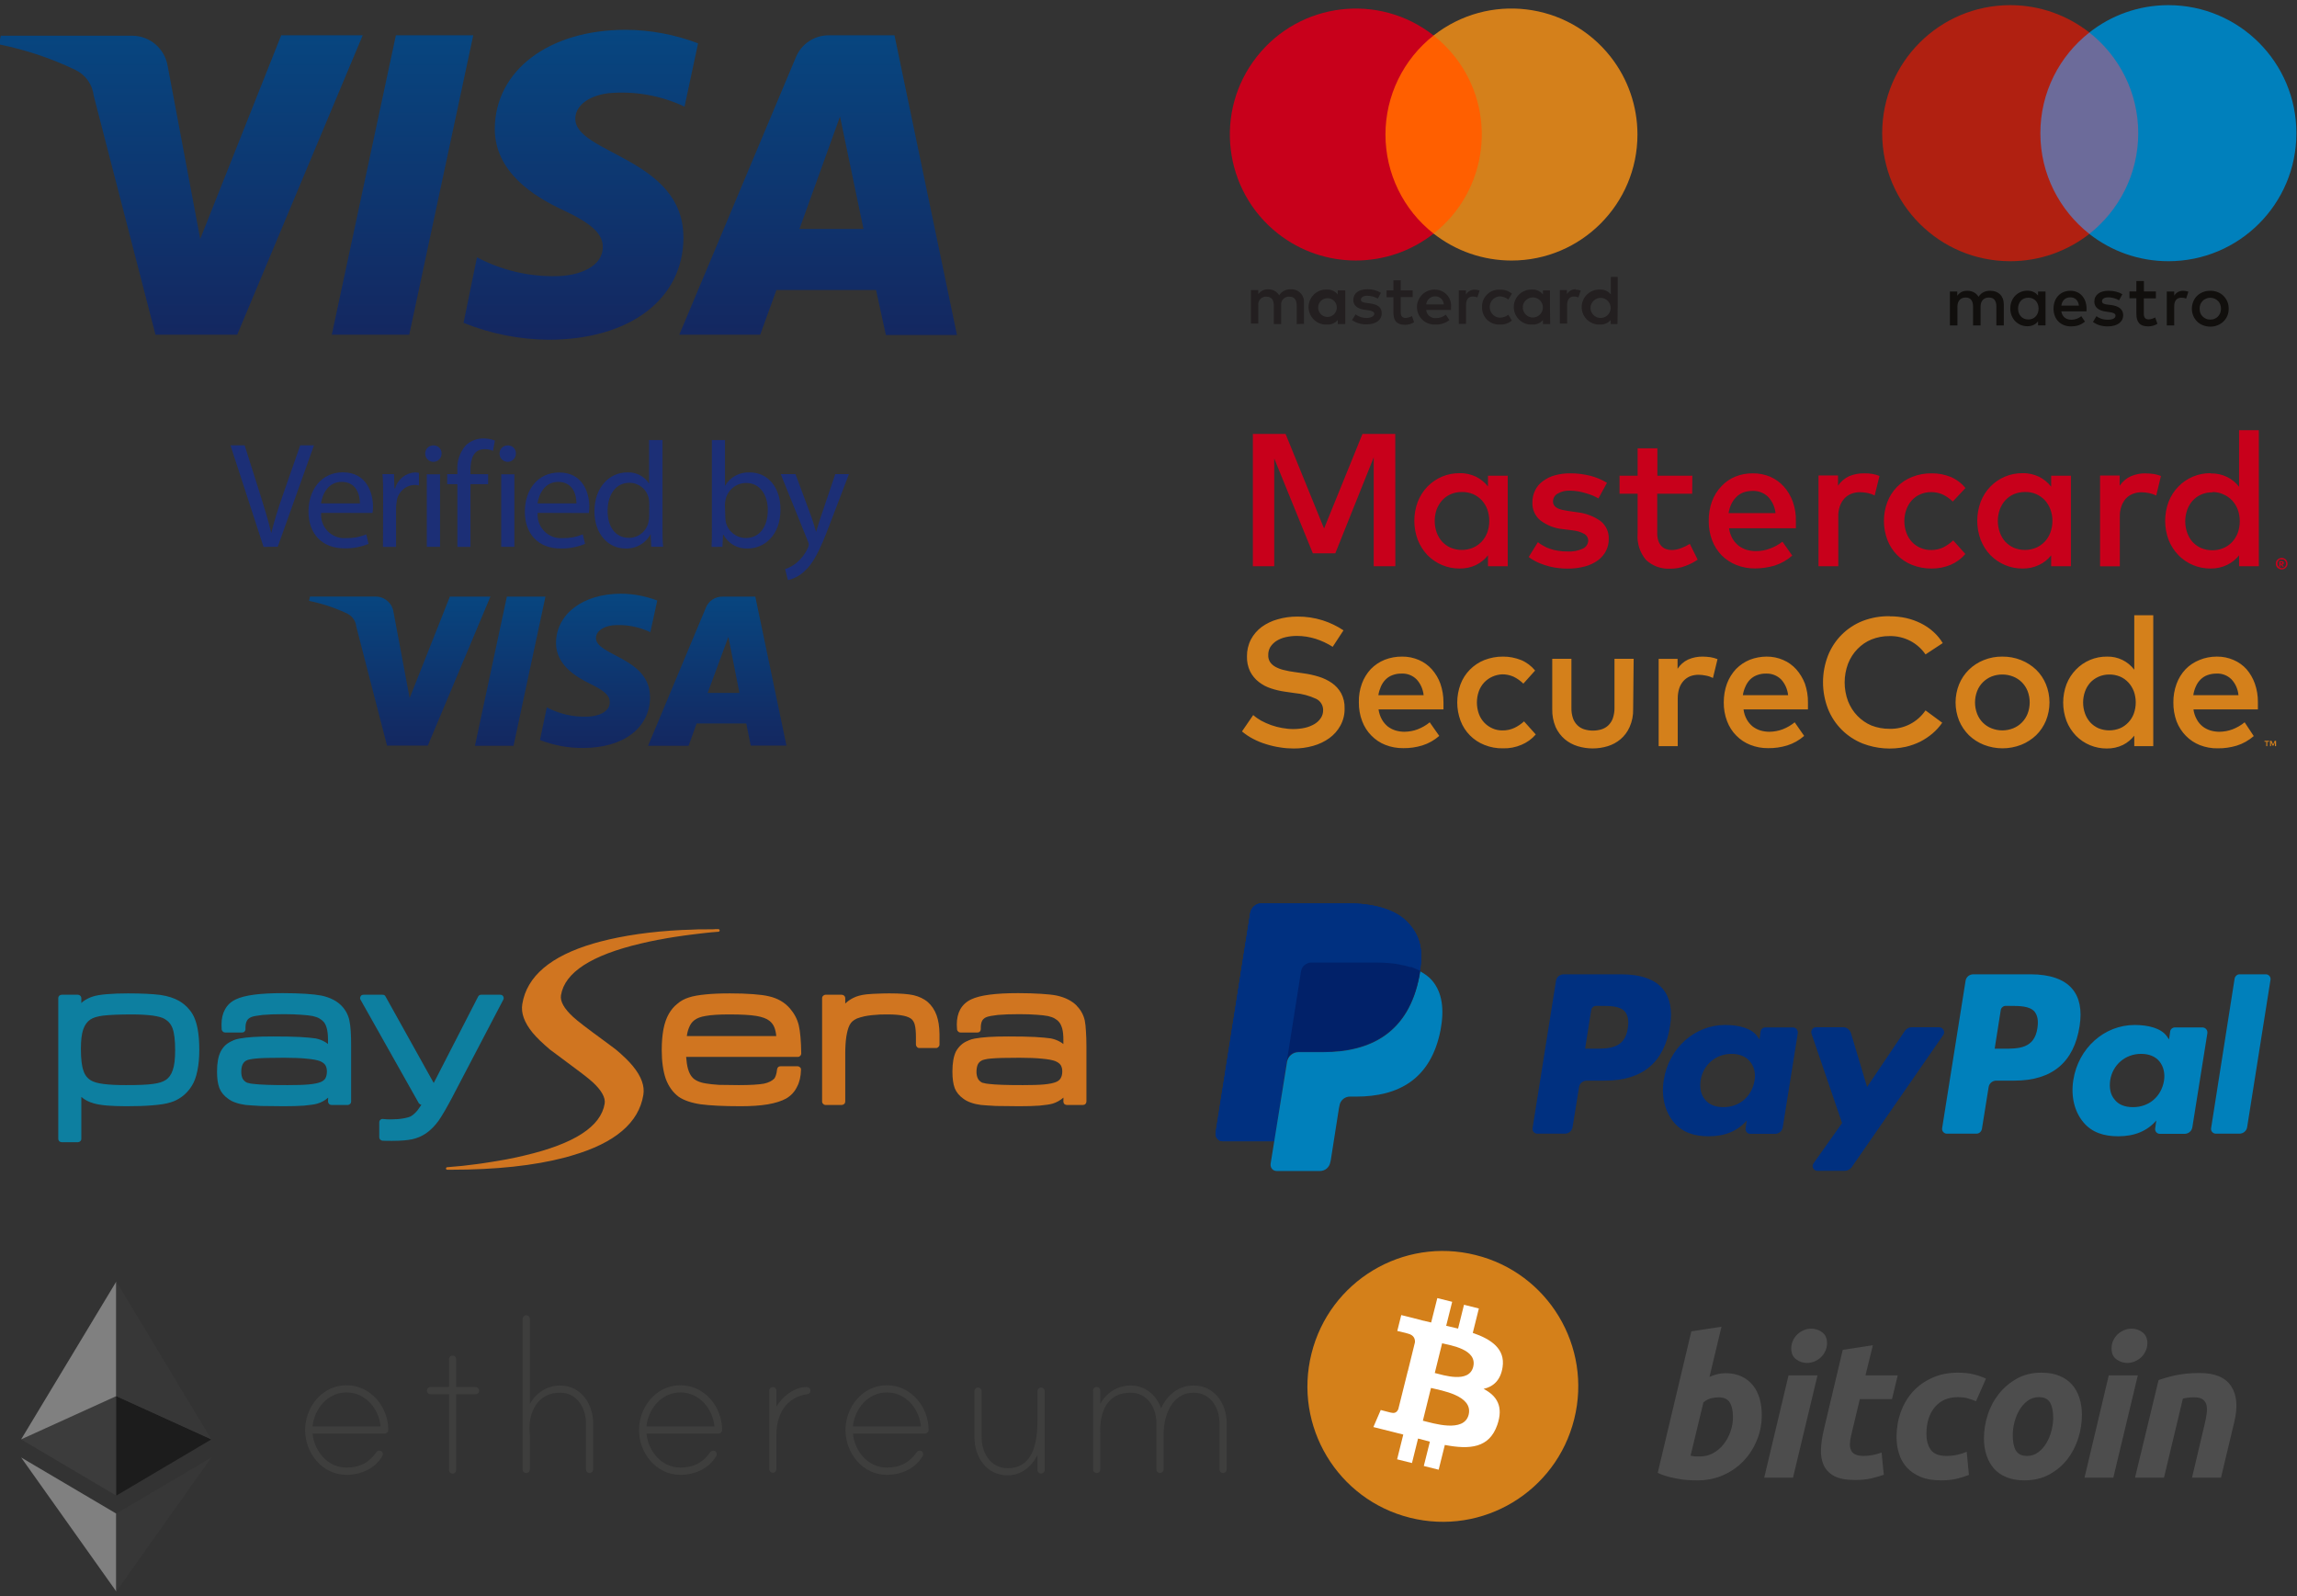 <svg xmlns="http://www.w3.org/2000/svg" viewBox="0 0 272 189" width="272" height="189">
	<rect x="0" y="0" width="272" height="189" fill="#333333" stroke="none"/>
	<defs>
		<linearGradient id="grd1" gradientUnits="userSpaceOnUse"  x1="56.596" y1="40.229" x2="56.596" y2="3.526">
			<stop offset="0" stop-color="#142760"  />
			<stop offset="1" stop-color="#074680"  />
		</linearGradient>
		<linearGradient id="grd2" gradientUnits="userSpaceOnUse"  x1="64.868" y1="88.57" x2="64.868" y2="70.3">
			<stop offset="0" stop-color="#142760"  />
			<stop offset="1" stop-color="#074680"  />
		</linearGradient>
		<clipPath clipPathUnits="userSpaceOnUse" id="cp1">
			<path d="M52.69 110.02L85.26 110.02L85.26 138.51L52.69 138.51L52.69 110.02Z" />
		</clipPath>
		<clipPath clipPathUnits="userSpaceOnUse" id="cp2">
			<path d="M112.61 117.47L128.65 117.47L128.65 131.06L112.61 131.06L112.61 117.47Z" />
		</clipPath>
	</defs>
	<style>
		tspan { white-space:pre }
		.shp0 { fill: url(#grd1) } 
		.shp1 { fill: #1c2f76 } 
		.shp2 { fill: url(#grd2) } 
		.shp3 { fill: #6c6b9a } 
		.shp4 { fill: #b02011 } 
		.shp5 { fill: #0080bc } 
		.shp6 { fill: #110f0d } 
		.shp7 { fill: #d4801b } 
		.shp8 { fill: #c8001b } 
		.shp9 { fill: #231f20 } 
		.shp10 { fill: #ff5f00 } 
		.shp11 { fill: #0d7fa0 } 
		.shp12 { fill: #d07520 } 
		.shp13 { fill: #003080 } 
		.shp14 { fill: #0080bb } 
		.shp15 { fill: #012169 } 
		.shp16 { fill: #3e3e3d } 
		.shp17 { fill: #808080 } 
		.shp18 { fill: #3c3c3c } 
		.shp19 { fill: #373737 } 
		.shp20 { fill: #1c1c1c } 
		.shp21 { fill: #d4801a } 
		.shp22 { fill: #ffffff } 
		.shp23 { fill: #4d4d4d } 
	</style>
	<g id="&lt;Group&gt;">
		<path id="&lt;Compound Path&gt;" fill-rule="evenodd" class="shp0" d="M42.95 4.18L28.09 39.63L18.41 39.63L11.1 11.34C10.95 10.01 10.13 8.85 8.91 8.27C6.04 6.89 3 5.88 -0.13 5.25L0.09 4.23L15.69 4.23C17.75 4.25 19.5 5.75 19.85 7.79L23.71 28.29L33.3 4.18L42.95 4.18ZM80.93 28.1C80.93 35.44 74.54 40.23 64.95 40.23C61.5 40.2 58.09 39.52 54.89 38.23L56.48 30.47C59.38 32 62.62 32.77 65.9 32.7C68.53 32.66 71.38 31.62 71.38 29.24C71.38 27.67 70.02 26.43 66.58 24.83C63.15 23.23 58.59 20.34 58.59 15.24C58.64 8.32 65.02 3.53 74.08 3.53C77.01 3.54 79.92 4.09 82.66 5.13L81.06 12.63C78.25 11.3 75.12 10.75 72.02 11.04C69.38 11.39 68.13 12.73 68.13 14.01C67.99 18.18 80.92 18.71 80.92 28.06L80.93 28.1ZM103.74 34.34L91.94 34.34L90.02 39.63L80.44 39.63L94.24 6.79C94.89 5.2 96.43 4.17 98.14 4.18L105.92 4.18L113.32 39.67L104.9 39.67L103.74 34.34ZM102.25 27.11L99.47 13.8L94.67 27.11L102.25 27.11ZM56.04 4.18L48.46 39.63L39.29 39.63L46.88 4.18L56.04 4.18Z" />
		<g id="&lt;Group&gt;">
			<path id="&lt;Path&gt;" class="shp1" d="M31.21 64.76L27.29 52.73L28.97 52.73L30.84 58.64C31.35 60.27 31.8 61.72 32.12 63.13C32.46 61.74 32.93 60.23 33.48 58.66L35.55 52.73L37.18 52.73L32.89 64.74L31.21 64.76Z" />
			<path id="&lt;Compound Path&gt;" fill-rule="evenodd" class="shp1" d="M38.03 60.73C37.9 62.25 39.02 63.59 40.55 63.72C40.69 63.73 40.84 63.73 40.99 63.72C41.81 63.74 42.62 63.59 43.37 63.27L43.64 64.4C42.73 64.77 41.76 64.96 40.78 64.93C38.12 64.93 36.53 63.19 36.53 60.58C36.53 57.98 38.06 55.93 40.6 55.93C43.42 55.93 44.17 58.37 44.17 60C44.17 60.25 44.15 60.49 44.11 60.74L38.03 60.73ZM42.62 59.61C42.62 58.61 42.22 57.06 40.45 57.06C38.86 57.06 38.17 58.51 38.01 59.61L42.62 59.61Z" />
			<path id="&lt;Path&gt;" class="shp1" d="M45.37 58.82C45.37 57.81 45.37 56.94 45.29 56.14L46.66 56.14L46.71 57.83L46.79 57.83C47.09 56.75 48.05 55.99 49.17 55.94C49.32 55.94 49.47 55.96 49.61 56L49.61 57.48C49.44 57.44 49.25 57.42 49.07 57.42C47.97 57.47 47.07 58.33 46.97 59.43C46.93 59.68 46.9 59.92 46.9 60.17L46.9 64.76L45.35 64.76L45.37 58.82Z" />
			<path id="&lt;Compound Path&gt;" class="shp1" d="M52.29 53.72C52.29 54.25 51.86 54.69 51.32 54.69C50.79 54.69 50.35 54.25 50.35 53.72C50.34 53.19 50.75 52.75 51.28 52.74C51.3 52.74 51.31 52.74 51.33 52.74C51.84 52.72 52.27 53.12 52.29 53.63C52.29 53.66 52.29 53.69 52.29 53.72ZM50.54 56.16L52.11 56.16L52.11 64.75L50.54 64.75L50.54 56.16Z" />
			<path id="&lt;Path&gt;" class="shp1" d="M54.16 64.76L54.16 57.33L52.95 57.33L52.95 56.14L54.16 56.14L54.16 55.73C54.08 54.64 54.44 53.56 55.16 52.73C55.73 52.2 56.48 51.91 57.26 51.92C57.72 51.92 58.17 52 58.6 52.17L58.38 53.39C58.07 53.24 57.73 53.18 57.38 53.19C56.05 53.19 55.71 54.36 55.71 55.68L55.71 56.15L57.8 56.15L57.8 57.33L55.71 57.33L55.71 64.76L54.16 64.76Z" />
			<path id="&lt;Compound Path&gt;" class="shp1" d="M61.09 53.72C61.09 54.25 60.65 54.69 60.12 54.69C59.58 54.69 59.15 54.25 59.15 53.72C59.14 53.19 59.55 52.75 60.08 52.74C60.09 52.74 60.11 52.74 60.13 52.74C60.64 52.72 61.07 53.12 61.09 53.63C61.09 53.66 61.09 53.69 61.09 53.72ZM59.35 56.16L60.91 56.16L60.91 64.75L59.35 64.75L59.35 56.16Z" />
			<path id="&lt;Compound Path&gt;" fill-rule="evenodd" class="shp1" d="M63.67 60.73C63.54 62.25 64.67 63.59 66.19 63.72C66.33 63.73 66.48 63.73 66.63 63.72C67.45 63.74 68.26 63.59 69.01 63.27L69.28 64.4C68.37 64.78 67.38 64.97 66.38 64.95C63.73 64.95 62.15 63.2 62.15 60.6C62.15 57.99 63.68 55.95 66.22 55.95C69.04 55.95 69.79 58.39 69.79 60.02C69.78 60.27 69.77 60.51 69.73 60.75L63.67 60.73ZM68.26 59.61C68.26 58.61 67.86 57.06 66.09 57.06C64.51 57.06 63.81 58.51 63.65 59.61L68.26 59.61Z" />
			<path id="&lt;Compound Path&gt;" fill-rule="evenodd" class="shp1" d="M78.45 52.11L78.45 62.51C78.45 63.27 78.45 64.13 78.53 64.74L77.12 64.74L77.04 63.24C76.47 64.34 75.31 65 74.07 64.95C71.99 64.95 70.39 63.19 70.39 60.56C70.39 57.7 72.16 55.94 74.26 55.94C75.3 55.88 76.29 56.38 76.86 57.26L76.86 52.11L78.45 52.11ZM76.88 59.65C76.88 59.42 76.86 59.2 76.81 58.99C76.58 57.92 75.62 57.16 74.53 57.17C72.9 57.17 71.95 58.59 71.95 60.5C71.95 62.24 72.76 63.69 74.5 63.69C75.61 63.68 76.57 62.9 76.79 61.81C76.84 61.59 76.87 61.36 76.87 61.14L76.88 59.65Z" />
			<path id="&lt;Compound Path&gt;" fill-rule="evenodd" class="shp1" d="M84.26 64.76C84.3 64.13 84.3 63.32 84.3 62.51L84.3 52.11L85.85 52.11L85.85 57.53C86.45 56.49 87.59 55.88 88.79 55.94C90.93 55.94 92.44 57.72 92.42 60.34C92.42 63.42 90.47 64.95 88.55 64.95C87.36 65.01 86.23 64.38 85.67 63.32L85.62 63.32L85.55 64.75L84.26 64.76ZM85.89 61.31C85.9 61.5 85.92 61.69 85.96 61.88C86.24 62.95 87.2 63.7 88.31 63.71C89.94 63.71 90.92 62.38 90.92 60.39C90.92 58.67 90.04 57.19 88.36 57.19C87.2 57.19 86.2 57.98 85.93 59.11C85.88 59.32 85.85 59.54 85.84 59.75L85.89 61.31Z" />
			<path id="&lt;Path&gt;" class="shp1" d="M94.2 56.14L96.09 61.23C96.28 61.8 96.5 62.48 96.64 62.99C96.8 62.48 96.98 61.81 97.2 61.19L98.91 56.14L100.53 56.14L98.18 62.28C97.06 65.23 96.29 66.75 95.22 67.68C94.68 68.18 94.02 68.53 93.3 68.69L92.97 67.39C93.47 67.22 93.93 66.97 94.34 66.63C94.9 66.16 95.36 65.56 95.66 64.88C95.72 64.77 95.76 64.64 95.78 64.51C95.76 64.37 95.73 64.23 95.67 64.1L92.45 56.14L94.2 56.14Z" />
			<path id="&lt;Compound Path&gt;" fill-rule="evenodd" class="shp2" d="M58.07 70.65L50.66 88.29L45.83 88.29L42.19 74.2C42.13 73.53 41.71 72.95 41.11 72.65C39.68 71.97 38.16 71.47 36.6 71.15L36.71 70.64L44.48 70.64C45.53 70.64 46.43 71.4 46.59 72.44L48.51 82.66L53.27 70.65L58.07 70.65ZM76.98 82.53C76.96 86.2 73.83 88.57 69.03 88.57C67.29 88.58 65.56 88.26 63.94 87.63L64.75 83.76C66.21 84.53 67.83 84.91 69.47 84.86C70.79 84.85 72.21 84.33 72.21 83.14C72.21 82.36 71.57 81.79 69.84 80.95C68.1 80.1 65.84 78.68 65.84 76.14C65.86 72.7 69.04 70.3 73.55 70.3C75.01 70.31 76.46 70.59 77.83 71.11L77.01 74.86C75.61 74.19 74.06 73.91 72.51 74.05C71.19 74.23 70.57 74.89 70.57 75.53C70.53 77.64 76.97 77.87 76.97 82.53L76.98 82.53ZM88.37 85.67L82.49 85.67L81.54 88.31L76.74 88.31L83.59 71.95C83.91 71.15 84.69 70.64 85.54 70.65L89.44 70.65L93.13 88.29L88.9 88.29L88.37 85.67ZM87.56 82.05L86.25 75.42L83.8 82.05L87.56 82.05ZM64.59 70.65L60.81 88.31L56.24 88.31L60.02 70.65L64.59 70.65Z" />
		</g>
		<g id="&lt;Group&gt;">
			<g id="&lt;Group&gt;">
				<path id="&lt;Path&gt;" class="shp3" d="M240.78 3.85L254.04 3.85L254.04 27.7L240.78 27.7L240.78 3.85Z" />
				<path id="&lt;Path&gt;" class="shp4" d="M241.61 15.77C241.61 10.94 243.87 6.63 247.41 3.85C244.82 1.82 241.57 0.61 238.04 0.61C229.66 0.61 222.88 7.4 222.88 15.77C222.88 24.15 229.66 30.93 238.04 30.93C241.57 30.93 244.82 29.72 247.41 27.7C243.88 24.91 241.61 20.61 241.61 15.77Z" />
				<path id="&lt;Path&gt;" class="shp5" d="M271.93 15.77C271.93 24.15 265.15 30.93 256.77 30.93C253.24 30.93 249.98 29.72 247.41 27.7C250.93 24.91 253.2 20.61 253.2 15.77C253.2 10.94 250.94 6.63 247.41 3.85C249.98 1.82 253.24 0.61 256.77 0.61C265.15 0.61 271.93 7.4 271.93 15.77Z" />
				<path id="&lt;Compound Path&gt;" fill-rule="evenodd" class="shp6" d="M258.52 34.43C258.7 34.43 258.95 34.47 259.14 34.54L258.87 35.36C258.68 35.27 258.49 35.25 258.32 35.25C257.74 35.25 257.46 35.63 257.46 36.28L257.46 38.54L256.58 38.54L256.58 34.52L257.46 34.52L257.46 35.01C257.69 34.66 258.02 34.43 258.52 34.43ZM255.29 35.33L253.86 35.33L253.86 37.14C253.86 37.55 254 37.82 254.43 37.82C254.66 37.82 254.94 37.73 255.21 37.59L255.47 38.34C255.19 38.53 254.76 38.65 254.38 38.65C253.35 38.65 252.98 38.1 252.98 37.16L252.98 35.32L252.16 35.32L252.16 34.51L252.98 34.51L252.98 33.28L253.87 33.28L253.87 34.51L255.29 34.51L255.29 35.33ZM247.07 36.87L244.09 36.87C244.22 37.6 244.73 37.86 245.3 37.86C245.7 37.86 246.13 37.71 246.46 37.44L246.89 38.08C246.4 38.5 245.85 38.65 245.24 38.65C244.03 38.65 243.17 37.82 243.17 36.54C243.17 35.29 243.99 34.43 245.17 34.43C246.3 34.43 247.07 35.29 247.08 36.54C247.08 36.66 247.07 36.77 247.07 36.87ZM246.18 36.19C246.09 35.56 245.72 35.21 245.16 35.21C244.53 35.21 244.18 35.61 244.09 36.19L246.18 36.19ZM250.93 35.56C250.69 35.41 250.19 35.21 249.68 35.21C249.19 35.21 248.91 35.38 248.91 35.68C248.91 35.95 249.22 36.03 249.59 36.07L250.01 36.12C250.89 36.24 251.42 36.62 251.42 37.33C251.42 38.1 250.75 38.65 249.58 38.65C248.92 38.65 248.32 38.48 247.84 38.12L248.25 37.44C248.55 37.67 248.99 37.86 249.59 37.86C250.19 37.86 250.51 37.68 250.51 37.37C250.51 37.14 250.28 37.02 249.8 36.96L249.38 36.9C248.48 36.78 248 36.36 248 35.72C248 34.91 248.66 34.43 249.68 34.43C250.32 34.43 250.9 34.58 251.32 34.84L250.93 35.56ZM261.73 34.43C262.04 34.43 262.34 34.48 262.61 34.59C262.88 34.7 263.1 34.84 263.29 35.03C263.48 35.22 263.64 35.45 263.75 35.71C263.86 35.96 263.91 36.24 263.91 36.55C263.91 36.86 263.86 37.14 263.75 37.4C263.64 37.65 263.49 37.88 263.29 38.07C263.1 38.26 262.86 38.41 262.61 38.51C262.34 38.62 262.06 38.68 261.73 38.68C261.42 38.68 261.13 38.62 260.86 38.51C260.59 38.41 260.36 38.26 260.17 38.07C259.99 37.88 259.82 37.65 259.72 37.4C259.61 37.14 259.55 36.86 259.55 36.55C259.55 36.24 259.61 35.96 259.72 35.71C259.82 35.45 259.97 35.22 260.17 35.03C260.36 34.84 260.59 34.7 260.86 34.59C261.13 34.48 261.41 34.43 261.73 34.43ZM261.73 35.26C261.56 35.26 261.38 35.29 261.24 35.36C261.09 35.42 260.95 35.5 260.83 35.63C260.72 35.73 260.63 35.88 260.56 36.03C260.5 36.19 260.47 36.36 260.47 36.55C260.47 36.74 260.5 36.92 260.56 37.08C260.63 37.24 260.71 37.37 260.83 37.48C260.94 37.59 261.07 37.68 261.24 37.75C261.4 37.82 261.56 37.84 261.73 37.84C261.91 37.84 262.08 37.82 262.23 37.75C262.39 37.68 262.53 37.6 262.63 37.48C262.75 37.37 262.83 37.22 262.9 37.08C262.97 36.92 263 36.74 263 36.55C263 36.36 262.97 36.19 262.9 36.03C262.83 35.87 262.75 35.73 262.63 35.63C262.53 35.52 262.39 35.42 262.23 35.36C262.07 35.29 261.91 35.26 261.73 35.26ZM242.22 38.53L241.34 38.53L241.34 38.04C241.06 38.41 240.64 38.63 240.07 38.63C238.94 38.63 238.05 37.75 238.05 36.52C238.05 35.3 238.94 34.42 240.07 34.42C240.64 34.42 241.06 34.64 241.34 35.01L241.34 34.52L242.22 34.52L242.22 38.53ZM240.19 37.83C240.91 37.83 241.4 37.28 241.4 36.54C241.4 35.8 240.91 35.25 240.19 35.25C239.42 35.25 238.97 35.82 238.97 36.54C238.97 37.25 239.42 37.83 240.19 37.83ZM237.28 38.54L236.4 38.54L236.4 36.3C236.4 35.61 236.12 35.23 235.51 35.23C234.93 35.23 234.53 35.61 234.53 36.31L234.53 38.54L233.64 38.54L233.64 36.3C233.64 35.61 233.35 35.23 232.77 35.23C232.18 35.23 231.79 35.61 231.79 36.31L231.79 38.54L230.9 38.54L230.9 34.52L231.77 34.52L231.77 35.02C232.11 34.55 232.53 34.43 232.96 34.43C233.57 34.43 234.01 34.7 234.29 35.14C234.65 34.58 235.19 34.42 235.7 34.43C236.68 34.44 237.28 35.07 237.28 36.03L237.28 38.54Z" />
			</g>
			<g id="&lt;Group&gt;">
				<path id="&lt;Compound Path&gt;" fill-rule="evenodd" class="shp7" d="M157.81 76.59C157.18 76.19 156.5 75.87 155.78 75.64C155.07 75.42 154.32 75.3 153.57 75.3C153.11 75.3 152.65 75.35 152.19 75.46C151.81 75.55 151.45 75.7 151.12 75.91C150.84 76.1 150.6 76.34 150.42 76.62C150.26 76.91 150.17 77.23 150.18 77.56C150.16 77.85 150.24 78.14 150.39 78.39C150.55 78.62 150.76 78.81 151.01 78.95C151.32 79.12 151.65 79.25 151.99 79.33C152.43 79.44 152.87 79.53 153.31 79.58L154.35 79.73C154.96 79.81 155.55 79.94 156.14 80.12C156.7 80.29 157.23 80.54 157.71 80.87C158.16 81.18 158.54 81.6 158.81 82.08C159.1 82.63 159.24 83.24 159.22 83.86C159.24 84.58 159.07 85.28 158.73 85.91C158.41 86.5 157.96 87.01 157.42 87.4C156.84 87.82 156.18 88.13 155.49 88.32C154.74 88.53 153.96 88.64 153.17 88.63C152.64 88.63 152.11 88.59 151.58 88.5C151.02 88.42 150.47 88.29 149.93 88.12C149.4 87.96 148.88 87.75 148.39 87.49C147.92 87.25 147.48 86.95 147.07 86.61L148.4 84.67C148.68 84.92 149 85.14 149.33 85.33C150.11 85.75 150.94 86.05 151.81 86.2C152.25 86.28 152.7 86.33 153.14 86.33C153.61 86.33 154.08 86.28 154.53 86.18C154.93 86.09 155.3 85.94 155.65 85.74C155.95 85.56 156.21 85.32 156.4 85.03C156.59 84.76 156.68 84.43 156.68 84.1C156.69 83.53 156.37 83 155.85 82.75C155.05 82.38 154.2 82.15 153.32 82.07L152.14 81.9C151.58 81.82 151.03 81.69 150.49 81.51C149.97 81.34 149.49 81.09 149.06 80.75C148.63 80.42 148.29 80 148.04 79.52C147.77 78.96 147.64 78.35 147.66 77.72C147.65 77.03 147.81 76.34 148.13 75.72C148.44 75.13 148.88 74.63 149.41 74.23C149.99 73.82 150.63 73.51 151.31 73.33C152.06 73.11 152.84 73.01 153.62 73.01C154.64 73 155.64 73.15 156.61 73.45C157.49 73.73 158.32 74.13 159.09 74.64L157.81 76.59ZM166.04 77.75C166.72 77.74 167.39 77.88 168.02 78.15C168.6 78.4 169.13 78.78 169.55 79.25C169.99 79.75 170.34 80.33 170.56 80.95C170.81 81.66 170.93 82.41 170.93 83.16C170.93 83.3 170.93 83.45 170.93 83.59C170.93 83.73 170.93 83.87 170.93 84L163.24 84C163.3 84.42 163.43 84.83 163.64 85.2C163.82 85.52 164.06 85.8 164.34 86.03C164.62 86.24 164.93 86.4 165.26 86.5C165.6 86.6 165.96 86.65 166.32 86.65C166.85 86.64 167.38 86.55 167.87 86.36C168.39 86.16 168.88 85.88 169.3 85.53L170.43 87.14C169.85 87.65 169.16 88.04 168.42 88.27C167.69 88.49 166.94 88.6 166.18 88.59C165.45 88.6 164.72 88.47 164.04 88.2C163.42 87.96 162.86 87.58 162.39 87.1C161.91 86.62 161.54 86.03 161.3 85.39C161.03 84.68 160.9 83.92 160.91 83.16C160.89 82.41 161.01 81.66 161.27 80.95C161.5 80.31 161.86 79.73 162.32 79.23C162.79 78.75 163.35 78.37 163.98 78.12C164.63 77.87 165.33 77.74 166.04 77.75ZM165.98 79.76C165.61 79.75 165.25 79.81 164.9 79.94C164.59 80.05 164.31 80.23 164.08 80.46C163.84 80.7 163.66 80.98 163.52 81.29C163.38 81.62 163.27 81.96 163.22 82.32L168.58 82.32C168.51 81.63 168.22 80.96 167.75 80.45C167.28 79.98 166.64 79.73 165.98 79.76ZM177.97 77.75C177.97 77.75 177.97 77.75 177.97 77.75C177.97 77.75 177.97 77.75 177.96 77.75L177.97 77.75ZM180.13 78.16C180.77 78.43 181.34 78.86 181.78 79.4L180.39 80.95C180.04 80.61 179.65 80.33 179.21 80.12C178.79 79.94 178.33 79.84 177.87 79.85C177.48 79.87 177.09 79.96 176.73 80.12C176.37 80.28 176.04 80.51 175.76 80.8C175.48 81.1 175.26 81.46 175.12 81.84C174.81 82.71 174.81 83.66 175.12 84.53C175.26 84.92 175.48 85.27 175.76 85.57C176.04 85.86 176.37 86.09 176.73 86.25C177.11 86.42 177.52 86.5 177.94 86.49C178.42 86.5 178.89 86.39 179.33 86.19C179.75 85.99 180.13 85.73 180.47 85.42L181.86 86.97C181.39 87.51 180.81 87.93 180.15 88.2C179.47 88.49 178.74 88.63 178 88.61C177.23 88.63 176.47 88.49 175.76 88.2C174.47 87.69 173.44 86.65 172.95 85.34C172.43 83.95 172.43 82.42 172.95 81.02C173.44 79.72 174.47 78.68 175.76 78.16C176.47 77.89 177.21 77.74 177.97 77.75C178.71 77.74 179.44 77.89 180.13 78.16ZM193.39 83.97C193.41 84.7 193.27 85.42 192.97 86.09C192.73 86.64 192.36 87.14 191.9 87.53C191.45 87.91 190.93 88.19 190.37 88.36C189.22 88.71 187.98 88.71 186.83 88.36C186.27 88.19 185.74 87.91 185.29 87.53C184.83 87.14 184.46 86.64 184.21 86.09C183.93 85.42 183.79 84.7 183.81 83.97L183.81 78.01L186.08 78.01L186.08 83.8C186.07 84.23 186.13 84.66 186.27 85.07C186.38 85.38 186.57 85.67 186.81 85.9C187.04 86.12 187.32 86.28 187.63 86.37C188.28 86.56 188.97 86.56 189.62 86.37C189.92 86.28 190.21 86.12 190.44 85.9C190.68 85.67 190.87 85.38 190.98 85.07C191.12 84.66 191.19 84.23 191.18 83.8L191.18 78.01L193.45 78.01L193.39 83.97ZM201.63 77.75C201.62 77.75 201.62 77.75 201.62 77.75C201.93 77.75 202.24 77.78 202.55 77.82C202.83 77.87 203.11 77.94 203.38 78.05L202.84 80.28C202.58 80.15 202.3 80.05 202.01 80C201.72 79.94 201.42 79.9 201.13 79.9C200.79 79.9 200.45 79.96 200.13 80.08C199.84 80.2 199.57 80.39 199.36 80.62C199.13 80.88 198.96 81.17 198.85 81.5C198.73 81.87 198.67 82.27 198.67 82.67L198.67 88.35L196.41 88.35L196.41 78.02L198.65 78.02L198.65 79.19C198.96 78.72 199.38 78.34 199.89 78.1C200.44 77.86 201.03 77.74 201.62 77.75C201.62 77.75 201.62 77.75 201.62 77.75C201.62 77.75 201.62 77.75 201.62 77.75L201.63 77.75ZM209.19 77.75C209.19 77.75 209.19 77.75 209.19 77.75C209.18 77.75 209.18 77.75 209.18 77.75L209.19 77.75ZM211.16 78.15C211.75 78.4 212.27 78.78 212.7 79.25C213.14 79.75 213.49 80.33 213.73 80.95C213.97 81.66 214.1 82.41 214.09 83.16C214.09 83.3 214.09 83.45 214.09 83.59C214.09 83.73 214.09 83.87 214.09 84L206.46 84C206.51 84.42 206.64 84.83 206.85 85.2C207.03 85.52 207.27 85.8 207.55 86.03C207.83 86.24 208.14 86.4 208.47 86.5C208.82 86.6 209.17 86.65 209.53 86.65C210.06 86.64 210.59 86.55 211.09 86.36C211.61 86.16 212.09 85.88 212.52 85.53L213.64 87.14C213.06 87.65 212.37 88.04 211.63 88.27C210.9 88.49 210.15 88.6 209.39 88.59C208.66 88.6 207.94 88.47 207.26 88.2C206.64 87.96 206.07 87.58 205.6 87.1C205.12 86.62 204.75 86.03 204.51 85.39C204.24 84.68 204.11 83.92 204.12 83.16C204.12 82.41 204.24 81.66 204.5 80.95C204.74 80.31 205.1 79.73 205.56 79.23C206.03 78.75 206.59 78.37 207.21 78.12C207.84 77.88 208.51 77.75 209.19 77.75C209.86 77.74 210.54 77.88 211.16 78.15ZM209.14 79.76C208.78 79.75 208.41 79.81 208.07 79.94C207.76 80.05 207.48 80.23 207.24 80.46C207.01 80.7 206.82 80.98 206.69 81.29C206.54 81.62 206.43 81.96 206.38 82.32L211.74 82.32C211.67 81.63 211.38 80.96 210.91 80.45C210.44 79.99 209.81 79.74 209.15 79.76L209.14 79.76ZM223.8 72.98C224.45 72.97 225.1 73.05 225.74 73.19C226.35 73.33 226.93 73.54 227.49 73.82C228.02 74.09 228.51 74.42 228.95 74.82C229.38 75.21 229.75 75.65 230.05 76.15L228.01 77.49C227.55 76.82 226.94 76.28 226.23 75.9C225.46 75.5 224.61 75.3 223.75 75.32C223.02 75.31 222.29 75.45 221.61 75.72C220.99 75.97 220.43 76.36 219.96 76.84C219.47 77.34 219.1 77.93 218.84 78.58C218.3 80.02 218.3 81.6 218.84 83.04C219.1 83.69 219.47 84.28 219.96 84.78C220.43 85.26 220.99 85.65 221.61 85.91C222.29 86.17 223.02 86.31 223.75 86.3C225.45 86.35 227.05 85.53 228.01 84.12L229.99 85.58C229.66 86.05 229.27 86.49 228.83 86.86C228.39 87.23 227.91 87.55 227.39 87.82C226.84 88.09 226.27 88.29 225.68 88.43C223.98 88.8 222.21 88.67 220.59 88.05C218.69 87.3 217.19 85.8 216.45 83.91C215.68 81.9 215.68 79.67 216.45 77.66C217.19 75.76 218.69 74.26 220.59 73.52C221.62 73.13 222.71 72.94 223.8 72.97L223.8 72.98ZM237.1 77.75C237.86 77.74 238.62 77.88 239.32 78.16C239.98 78.42 240.59 78.81 241.11 79.3C241.61 79.79 242 80.37 242.27 81.02C242.83 82.4 242.83 83.95 242.27 85.34C242 85.98 241.61 86.57 241.11 87.06C240.6 87.54 240 87.93 239.35 88.19C237.92 88.75 236.34 88.75 234.91 88.19C234.26 87.93 233.66 87.55 233.15 87.06C232.65 86.56 232.26 85.98 231.99 85.34C231.43 83.95 231.43 82.4 231.99 81.02C232.26 80.37 232.65 79.79 233.15 79.3C233.66 78.8 234.26 78.42 234.91 78.16C235.61 77.88 236.35 77.74 237.1 77.75ZM237.1 79.87C236.66 79.87 236.23 79.95 235.82 80.11C235.44 80.27 235.09 80.5 234.8 80.79C234.5 81.09 234.27 81.45 234.12 81.84C233.79 82.7 233.79 83.66 234.12 84.52C234.27 84.91 234.5 85.27 234.8 85.57C235.09 85.86 235.44 86.09 235.82 86.24C236.65 86.57 237.56 86.57 238.39 86.24C239.17 85.93 239.79 85.3 240.1 84.51C240.43 83.65 240.43 82.69 240.1 81.83C239.94 81.43 239.71 81.08 239.41 80.78C239.12 80.49 238.76 80.26 238.38 80.11C237.97 79.95 237.54 79.87 237.1 79.87ZM249.51 77.75C250.77 77.72 251.96 78.29 252.73 79.3L252.73 72.85L254.98 72.85L254.98 88.35L252.73 88.35L252.73 87.11C252.37 87.57 251.91 87.95 251.39 88.21C250.79 88.5 250.14 88.64 249.48 88.63C248.1 88.64 246.77 88.09 245.81 87.1C245.34 86.6 244.96 86.02 244.71 85.38C244.18 83.97 244.18 82.41 244.71 81.01C244.96 80.37 245.34 79.79 245.81 79.3C246.78 78.29 248.12 77.73 249.51 77.75ZM249.75 79.87C249.75 79.87 249.75 79.87 249.76 79.87C249.76 79.87 249.77 79.87 249.78 79.87L249.75 79.87ZM248.48 80.14C248.11 80.31 247.77 80.55 247.5 80.85C247.23 81.16 247.02 81.52 246.89 81.9C246.6 82.73 246.6 83.64 246.89 84.47C247.02 84.85 247.23 85.21 247.5 85.52C247.77 85.82 248.11 86.06 248.48 86.23C249.3 86.57 250.23 86.57 251.06 86.23C251.43 86.07 251.76 85.83 252.04 85.53C252.32 85.23 252.54 84.88 252.68 84.49C252.98 83.64 252.98 82.71 252.68 81.86C252.53 81.48 252.32 81.12 252.04 80.82C251.76 80.52 251.43 80.28 251.06 80.12C250.64 79.95 250.2 79.86 249.76 79.87C249.32 79.87 248.88 79.96 248.48 80.14ZM262.52 77.75C263.2 77.74 263.87 77.88 264.49 78.15C265.08 78.4 265.61 78.78 266.03 79.25C266.46 79.75 266.79 80.33 267.01 80.95C267.26 81.66 267.38 82.41 267.37 83.16C267.37 83.3 267.37 83.45 267.37 83.59C267.37 83.73 267.37 83.87 267.37 84L259.74 84C259.79 84.42 259.93 84.83 260.14 85.2C260.31 85.52 260.55 85.8 260.84 86.03C261.11 86.24 261.43 86.4 261.76 86.5C262.1 86.6 262.46 86.65 262.82 86.65C263.35 86.64 263.87 86.55 264.37 86.36C264.89 86.16 265.37 85.88 265.8 85.53L266.88 87.16C266.29 87.67 265.61 88.06 264.87 88.29C264.14 88.51 263.38 88.62 262.63 88.61C261.89 88.63 261.17 88.49 260.49 88.23C259.87 87.98 259.31 87.61 258.84 87.13C258.36 86.64 257.99 86.06 257.74 85.42C257.48 84.7 257.35 83.94 257.36 83.18C257.35 82.43 257.48 81.68 257.74 80.97C257.97 80.34 258.33 79.75 258.8 79.25C259.26 78.77 259.83 78.4 260.45 78.15C261.1 77.88 261.79 77.75 262.48 77.75L262.52 77.75ZM268.36 88.35L268.36 87.83L268.15 87.83L268.15 87.72L268.69 87.72L268.69 87.83L268.48 87.83L268.48 88.35L268.36 88.35ZM269.39 88.35L269.39 87.88L269.22 88.29L269.1 88.29L268.93 87.88L268.93 88.35L268.81 88.35L268.81 87.72L268.98 87.72L269.17 88.15L269.36 87.72L269.52 87.72L269.52 88.35L269.39 88.35ZM262.44 79.76C262.44 79.76 262.44 79.76 262.44 79.76C262.45 79.76 262.46 79.76 262.48 79.76L262.44 79.76ZM261.4 79.94C261.09 80.05 260.81 80.23 260.58 80.46C260.34 80.7 260.15 80.98 260.02 81.29C259.87 81.62 259.77 81.96 259.72 82.32L265.07 82.32C265.01 81.63 264.72 80.96 264.25 80.45C263.77 79.97 263.11 79.72 262.44 79.76C262.09 79.76 261.73 79.82 261.4 79.94Z" />
				<path id="&lt;Compound Path&gt;" fill-rule="evenodd" class="shp8" d="M165.23 67.05L162.67 67.05L162.67 54.16L158.12 65.52L155.46 65.52L150.89 54.29L150.89 67.05L148.36 67.05L148.36 51.38L152.23 51.38L156.79 62.58L161.34 51.38L165.22 51.38L165.23 67.05ZM178.54 67.05L176.2 67.05L176.2 65.76C175.83 66.23 175.35 66.62 174.81 66.89C174.2 67.19 173.52 67.33 172.84 67.32C171.4 67.33 170.03 66.75 169.03 65.73C168.54 65.21 168.15 64.6 167.89 63.94C167.34 62.48 167.34 60.87 167.89 59.4C168.15 58.74 168.54 58.13 169.03 57.62C170.03 56.59 171.4 56.02 172.84 56.03C173.52 56.01 174.2 56.17 174.81 56.46C175.35 56.74 175.83 57.13 176.2 57.61L176.2 56.33L178.54 56.33L178.54 67.05ZM173.12 58.26C172.65 58.25 172.19 58.34 171.76 58.53C171.38 58.7 171.03 58.95 170.75 59.27C170.47 59.59 170.26 59.96 170.11 60.35C169.82 61.22 169.82 62.16 170.11 63.02C170.25 63.42 170.47 63.79 170.75 64.12C171.03 64.42 171.38 64.68 171.76 64.85C172.62 65.21 173.58 65.21 174.44 64.85C174.83 64.68 175.17 64.43 175.46 64.13C175.75 63.81 175.97 63.45 176.12 63.05C176.43 62.16 176.43 61.2 176.12 60.32C175.97 59.92 175.75 59.55 175.46 59.23C175.17 58.93 174.83 58.68 174.44 58.51C174.02 58.34 173.57 58.25 173.12 58.26ZM189.28 59.02C189.08 58.91 188.88 58.8 188.67 58.71C188.4 58.59 188.13 58.5 187.85 58.42C187.54 58.32 187.23 58.25 186.92 58.19C186.59 58.13 186.26 58.1 185.93 58.1C185.4 58.07 184.88 58.19 184.43 58.46C184.1 58.65 183.9 59 183.9 59.38C183.9 59.55 183.94 59.71 184.04 59.85C184.14 59.99 184.27 60.09 184.41 60.17C184.59 60.26 184.78 60.32 184.98 60.37C185.19 60.42 185.42 60.46 185.67 60.5L186.78 60.66C187.76 60.77 188.71 61.12 189.52 61.69C190.17 62.2 190.54 63 190.5 63.83C190.51 64.32 190.39 64.81 190.17 65.24C189.94 65.68 189.62 66.06 189.22 66.35C188.76 66.68 188.24 66.93 187.69 67.07C187.02 67.25 186.32 67.34 185.62 67.33C185.35 67.33 185.03 67.32 184.66 67.28C184.27 67.24 183.88 67.18 183.5 67.08C183.07 66.97 182.65 66.83 182.24 66.66C181.81 66.47 181.4 66.24 181.02 65.96L182.11 64.2C182.31 64.36 182.52 64.5 182.74 64.62C182.98 64.77 183.24 64.88 183.51 64.97C183.81 65.08 184.13 65.16 184.46 65.21C184.85 65.28 185.24 65.31 185.64 65.3C186.26 65.34 186.89 65.22 187.46 64.95C187.83 64.77 188.07 64.4 188.07 63.99C188.06 63.68 187.9 63.39 187.62 63.23C187.19 62.99 186.71 62.85 186.22 62.8L185.1 62.66C184.12 62.58 183.17 62.21 182.39 61.61C181.77 61.09 181.43 60.32 181.46 59.51C181.45 59.02 181.56 58.53 181.77 58.09C181.98 57.64 182.31 57.25 182.71 56.97C183.13 56.66 183.6 56.42 184.1 56.29C184.7 56.12 185.32 56.04 185.94 56.05C186.75 56.04 187.55 56.15 188.33 56.34C189.02 56.52 189.68 56.8 190.29 57.17L189.28 59.02ZM200.38 58.46L196.24 58.46L196.24 63.12C196.23 63.43 196.28 63.74 196.37 64.03C196.45 64.27 196.57 64.48 196.74 64.66C196.89 64.82 197.07 64.94 197.27 65.01C197.49 65.09 197.72 65.13 197.95 65.13C198.33 65.13 198.7 65.05 199.06 64.91C199.42 64.78 199.77 64.61 200.1 64.4L201.03 66.27C200.58 66.58 200.09 66.83 199.57 67.02C198.99 67.24 198.37 67.35 197.75 67.34C196.7 67.39 195.69 67.02 194.92 66.31C194.18 65.44 193.82 64.3 193.92 63.16L193.92 58.46L191.78 58.46L191.78 56.33L193.92 56.33L193.92 53.09L196.26 53.09L196.26 56.33L200.4 56.33L200.38 58.46ZM207.57 56.05C208.28 56.04 208.97 56.18 209.62 56.45C210.23 56.72 210.78 57.11 211.22 57.6C211.69 58.12 212.05 58.73 212.29 59.39C212.55 60.13 212.68 60.9 212.66 61.68C212.66 61.83 212.66 61.98 212.66 62.13C212.66 62.28 212.66 62.42 212.66 62.55L204.74 62.55C204.8 62.99 204.94 63.4 205.16 63.79C205.35 64.11 205.59 64.39 205.88 64.62C206.17 64.84 206.49 65 206.84 65.11C207.19 65.21 207.56 65.26 207.93 65.26C208.5 65.26 209.06 65.16 209.59 64.96C210.12 64.77 210.62 64.49 211.07 64.14L212.23 65.79C211.63 66.32 210.92 66.72 210.15 66.97C209.4 67.19 208.61 67.31 207.83 67.31C207.07 67.32 206.31 67.18 205.61 66.9C204.96 66.64 204.37 66.26 203.87 65.76C203.38 65.25 202.99 64.64 202.74 63.98C202.46 63.24 202.33 62.45 202.34 61.67C202.33 60.88 202.46 60.11 202.72 59.38C202.97 58.71 203.34 58.1 203.83 57.59C204.29 57.09 204.85 56.7 205.48 56.44C206.14 56.17 206.85 56.04 207.57 56.05ZM207.52 58.13C207.52 58.13 207.52 58.13 207.52 58.13C207.53 58.13 207.53 58.13 207.53 58.13L207.52 58.13ZM206.41 58.32C206.1 58.45 205.82 58.63 205.59 58.87C205.35 59.11 205.15 59.39 205.01 59.7C204.85 60.04 204.75 60.39 204.69 60.76L210.25 60.76C210.18 60.04 209.86 59.35 209.36 58.82C208.87 58.35 208.2 58.1 207.52 58.13C207.15 58.13 206.77 58.19 206.41 58.32ZM220.76 56.05C221.09 56.04 221.41 56.07 221.73 56.12C222.01 56.17 222.29 56.25 222.56 56.36L221.99 58.67C221.73 58.54 221.46 58.44 221.17 58.38C220.86 58.32 220.56 58.28 220.25 58.28C219.9 58.28 219.55 58.34 219.22 58.47C218.91 58.59 218.62 58.79 218.4 59.03C218.16 59.3 217.98 59.61 217.87 59.94C217.73 60.34 217.67 60.75 217.68 61.16L217.68 67.05L215.34 67.05L215.34 56.3L217.65 56.3L217.65 57.51C217.98 57.02 218.44 56.63 218.98 56.38C219.54 56.15 220.14 56.04 220.74 56.05L220.76 56.05ZM228.76 56.05C229.53 56.04 230.29 56.19 231.01 56.48C231.68 56.77 232.28 57.22 232.74 57.79L231.24 59.39C230.89 59.05 230.49 58.77 230.06 58.56C229.62 58.36 229.15 58.27 228.67 58.27C228.24 58.27 227.82 58.35 227.42 58.52C227.04 58.68 226.69 58.92 226.41 59.22C226.12 59.54 225.9 59.91 225.75 60.31C225.42 61.21 225.42 62.2 225.75 63.1C225.9 63.5 226.12 63.87 226.41 64.18C226.69 64.48 227.04 64.72 227.42 64.88C227.82 65.05 228.24 65.13 228.67 65.13C229.17 65.13 229.66 65.03 230.11 64.82C230.54 64.6 230.94 64.32 231.29 63.99L232.73 65.6C232.25 66.16 231.65 66.6 230.97 66.89C230.26 67.18 229.5 67.33 228.73 67.32C227.93 67.33 227.15 67.18 226.41 66.89C225.06 66.35 224.01 65.28 223.49 63.92C222.95 62.48 222.95 60.89 223.49 59.45C224.01 58.09 225.06 57.01 226.41 56.48C227.15 56.18 227.94 56.04 228.73 56.05L228.76 56.05ZM245.23 67.05L242.89 67.05L242.89 65.76C242.51 66.24 242.02 66.63 241.47 66.89C240.85 67.19 240.18 67.33 239.49 67.32C238.06 67.33 236.69 66.75 235.69 65.73C235.19 65.21 234.81 64.6 234.55 63.94C234 62.48 234 60.87 234.55 59.4C234.81 58.74 235.19 58.13 235.69 57.62C236.69 56.59 238.06 56.02 239.49 56.03C240.18 56.01 240.86 56.17 241.47 56.46C242.02 56.74 242.51 57.14 242.89 57.63L242.89 56.33L245.23 56.33L245.23 67.05ZM239.77 58.26C239.78 58.26 239.78 58.26 239.78 58.26C239.79 58.26 239.79 58.26 239.8 58.26L239.77 58.26ZM238.44 58.53C238.06 58.7 237.72 58.95 237.43 59.27C237.15 59.59 236.94 59.96 236.8 60.35C236.5 61.22 236.5 62.16 236.8 63.02C236.94 63.42 237.15 63.79 237.43 64.12C237.72 64.42 238.06 64.68 238.44 64.85C239.3 65.21 240.27 65.21 241.12 64.85C241.51 64.68 241.85 64.43 242.14 64.13C242.43 63.82 242.65 63.45 242.8 63.05C243.12 62.16 243.12 61.2 242.8 60.32C242.65 59.92 242.43 59.55 242.14 59.23C241.85 58.93 241.51 58.68 241.12 58.51C240.7 58.33 240.25 58.24 239.78 58.26C239.32 58.25 238.87 58.35 238.44 58.53ZM254.1 56.06C254.42 56.06 254.75 56.08 255.07 56.13C255.35 56.18 255.63 56.26 255.89 56.36L255.33 58.68C255.07 58.55 254.79 58.45 254.5 58.39C254.2 58.33 253.89 58.29 253.59 58.29C253.24 58.29 252.89 58.35 252.56 58.48C252.25 58.6 251.96 58.79 251.73 59.04C251.5 59.31 251.32 59.62 251.21 59.95C251.07 60.34 251.01 60.76 251.02 61.17L251.02 67.06L248.68 67.06L248.68 56.31L251 56.31L251 57.52C251.33 57.03 251.79 56.63 252.33 56.39C252.88 56.16 253.47 56.04 254.07 56.05L254.1 56.06ZM261.77 56.06C262.46 56.04 263.14 56.19 263.75 56.49C264.29 56.76 264.77 57.16 265.14 57.64L265.14 50.94L267.48 50.94L267.48 67.05L265.14 67.05L265.14 65.76C264.76 66.24 264.28 66.62 263.73 66.89C263.11 67.19 262.43 67.33 261.75 67.32C260.32 67.33 258.94 66.75 257.95 65.73C257.45 65.21 257.06 64.6 256.8 63.94C256.25 62.48 256.25 60.87 256.8 59.4C257.06 58.74 257.45 58.13 257.95 57.62C258.94 56.59 260.32 56.02 261.75 56.03L261.77 56.06ZM270.18 66.06C270.28 66.06 270.37 66.08 270.46 66.11C270.54 66.15 270.62 66.2 270.68 66.26C270.74 66.33 270.79 66.4 270.83 66.48C270.9 66.65 270.9 66.84 270.83 67.01C270.79 67.09 270.74 67.16 270.68 67.22C270.62 67.29 270.54 67.34 270.46 67.37C270.37 67.41 270.28 67.43 270.18 67.43C269.91 67.43 269.65 67.27 269.54 67.02C269.47 66.85 269.47 66.65 269.54 66.48C269.61 66.32 269.74 66.19 269.91 66.12C270 66.09 270.09 66.06 270.18 66.06ZM270.18 67.28C270.26 67.28 270.33 67.27 270.39 67.24C270.45 67.21 270.51 67.17 270.56 67.12C270.76 66.91 270.76 66.58 270.56 66.37C270.51 66.32 270.45 66.28 270.39 66.25C270.32 66.24 270.25 66.24 270.18 66.25C270.12 66.24 270.05 66.24 269.98 66.25C269.72 66.38 269.6 66.7 269.73 66.96C269.75 67 269.78 67.04 269.81 67.08C269.86 67.13 269.91 67.17 269.98 67.2C270.04 67.24 270.11 67.26 270.18 67.27L270.18 67.28ZM270.18 66.45C270.25 66.45 270.32 66.47 270.38 66.51C270.42 66.55 270.45 66.6 270.44 66.66C270.45 66.71 270.43 66.76 270.39 66.79C270.35 66.83 270.3 66.86 270.24 66.86L270.45 67.1L270.28 67.1L270.09 66.86L270.04 66.86L270.04 67.1L269.9 67.1L269.9 66.46L270.18 66.45ZM270.03 66.57L270.03 66.73L270.18 66.73C270.21 66.74 270.24 66.74 270.27 66.73C270.28 66.71 270.28 66.69 270.27 66.67C270.28 66.65 270.28 66.62 270.27 66.6C270.24 66.59 270.21 66.59 270.18 66.6L270.03 66.57ZM261.99 58.3C261.52 58.29 261.06 58.38 260.63 58.57C260.25 58.74 259.91 58.99 259.62 59.31C259.34 59.63 259.13 60 258.99 60.4C258.69 61.26 258.69 62.2 258.99 63.06C259.13 63.46 259.34 63.84 259.62 64.16C259.91 64.47 260.25 64.72 260.63 64.89C261.49 65.25 262.46 65.25 263.31 64.89C263.7 64.72 264.04 64.48 264.33 64.17C264.62 63.85 264.84 63.49 264.99 63.09C265.3 62.2 265.3 61.24 264.99 60.35C264.84 59.96 264.62 59.59 264.33 59.27C264.04 58.97 263.7 58.72 263.31 58.55C262.91 58.36 262.47 58.27 262.02 58.26L261.99 58.3Z" />
			</g>
			<g id="&lt;Group&gt;">
				<path id="&lt;Compound Path&gt;" fill-rule="evenodd" class="shp9" d="M153.55 38.37L153.55 36.17C153.55 35.5 153.27 35.13 152.68 35.13L152.51 35.13C152 35.19 151.64 35.66 151.71 36.17L151.71 38.37L150.84 38.37L150.84 36.17C150.84 35.5 150.55 35.13 149.98 35.13L149.8 35.13C149.79 35.13 149.79 35.13 149.78 35.13C149.28 35.2 148.93 35.67 149 36.17L149 38.31L148.13 38.31L148.13 34.35L149 34.35L149 34.84C149.26 34.46 149.7 34.24 150.16 34.26C150.7 34.24 151.2 34.51 151.48 34.97C151.77 34.49 152.31 34.22 152.87 34.26L153.04 34.26C153.06 34.26 153.07 34.26 153.09 34.26C153.89 34.34 154.49 35.06 154.41 35.87L154.41 38.35L153.55 38.37ZM167.28 35.18L165.87 35.18L165.87 36.99C165.87 37.38 166.02 37.65 166.44 37.65C166.71 37.63 166.97 37.56 167.2 37.42L167.45 38.16C167.13 38.36 166.75 38.47 166.37 38.46C165.35 38.46 165 37.92 165 37L165 35.19L164.19 35.19L164.19 34.39L165 34.39L165 33.19L165.87 33.19L165.87 34.39L167.28 34.39L167.28 35.18ZM174.6 34.3C174.8 34.3 175.01 34.33 175.21 34.41L174.94 35.21C174.77 35.14 174.59 35.11 174.4 35.11C173.88 35.11 173.6 35.48 173.6 36.13L173.6 38.35L172.74 38.35L172.74 34.39L173.59 34.39L173.59 34.88C173.81 34.51 174.21 34.28 174.64 34.3L174.6 34.3ZM163.16 35.36C162.78 35.14 162.35 35.03 161.91 35.02C161.43 35.02 161.15 35.22 161.15 35.49C161.15 35.75 161.45 35.83 161.82 35.87L162.24 35.93C163.1 36.05 163.62 36.36 163.62 37.11C163.62 37.87 162.96 38.41 161.81 38.41C161.2 38.42 160.6 38.25 160.1 37.9L160.52 37.23C160.9 37.51 161.36 37.66 161.84 37.65C162.42 37.65 162.74 37.39 162.74 37.16C162.74 36.94 162.51 36.81 162.04 36.74L161.62 36.68C160.73 36.57 160.25 36.16 160.25 35.52C160.25 34.73 160.9 34.25 161.91 34.25C162.48 34.23 163.03 34.38 163.52 34.67L163.16 35.36ZM186.57 34.3C186.77 34.3 186.98 34.33 187.18 34.41L186.91 35.21C186.74 35.14 186.56 35.11 186.37 35.11C185.85 35.11 185.57 35.48 185.57 36.13L185.57 38.31L184.71 38.31L184.71 34.35L185.55 34.35L185.55 34.83C185.77 34.46 186.17 34.24 186.6 34.25L186.57 34.3ZM175.5 36.18C175.56 35.08 176.5 34.24 177.6 34.3C178.12 34.27 178.63 34.44 179.03 34.77L178.61 35.47C178.32 35.23 177.95 35.1 177.57 35.09C176.95 35.14 176.46 35.63 176.41 36.25C176.35 36.95 176.87 37.57 177.57 37.62C177.95 37.62 178.31 37.49 178.61 37.27L179.03 37.96C178.63 38.29 178.12 38.46 177.6 38.43L177.42 38.43C176.31 38.39 175.46 37.46 175.5 36.36C175.5 36.3 175.5 36.24 175.5 36.18ZM183.57 38.37L182.71 38.37L182.71 37.89C182.4 38.26 181.94 38.46 181.46 38.43C181.37 38.44 181.29 38.44 181.2 38.43C180.06 38.36 179.19 37.38 179.26 36.23C179.33 35.09 180.31 34.22 181.46 34.29C181.94 34.27 182.41 34.49 182.71 34.87L182.71 34.39L183.54 34.39L183.54 36.36L183.57 38.37ZM180.37 36.36C180.37 36.38 180.35 36.41 180.32 36.45C180.35 37.07 180.85 37.57 181.47 37.6C182.12 37.62 182.68 37.11 182.7 36.45C182.73 35.8 182.22 35.24 181.56 35.22C180.91 35.19 180.35 35.7 180.32 36.36L180.37 36.36ZM169.94 34.3C170.01 34.3 170.07 34.3 170.14 34.31C171.18 34.42 171.93 35.34 171.82 36.38L171.82 36.7L168.88 36.7C168.94 37.3 169.47 37.73 170.06 37.67C170.48 37.67 170.88 37.52 171.21 37.26L171.63 37.9C171.17 38.26 170.6 38.45 170.02 38.43C169.93 38.44 169.85 38.44 169.77 38.43C168.62 38.38 167.74 37.41 167.79 36.27C167.85 35.12 168.82 34.24 169.96 34.29L169.94 34.3ZM169.95 35.09C169.39 35.08 168.93 35.5 168.89 36.05L170.97 36.05L170.97 36.05C170.95 35.51 170.5 35.08 169.96 35.09L169.95 35.09ZM191.53 38.37L190.73 38.37L190.73 37.89C190.43 38.25 189.97 38.45 189.5 38.43C189.42 38.44 189.33 38.44 189.25 38.43C188.1 38.36 187.23 37.38 187.3 36.23C187.38 35.09 188.36 34.22 189.5 34.29C189.99 34.27 190.45 34.49 190.75 34.87L190.75 32.79L191.56 32.79L191.56 36.41L191.53 38.37ZM188.37 36.37C188.37 36.39 188.36 36.44 188.34 36.51C188.37 37.13 188.87 37.63 189.49 37.65C190.14 37.68 190.7 37.17 190.73 36.51C190.75 35.85 190.24 35.3 189.58 35.27C188.93 35.25 188.37 35.76 188.34 36.42L188.37 36.37ZM159.3 38.37L158.41 38.37L158.41 37.89C158.1 38.26 157.64 38.46 157.16 38.43C157.08 38.44 156.99 38.44 156.9 38.43C155.76 38.36 154.89 37.38 154.96 36.23C155.03 35.09 156.02 34.22 157.16 34.29C157.65 34.27 158.11 34.49 158.41 34.87L158.41 34.39L159.3 34.39L159.3 38.37ZM156.09 36.47C156.11 37.04 156.57 37.5 157.14 37.53C157.75 37.56 158.27 37.08 158.3 36.47C158.33 35.86 157.86 35.34 157.25 35.31C156.63 35.28 156.11 35.75 156.09 36.37C156.09 36.39 156.09 36.43 156.09 36.47Z" />
				<path id="&lt;Path&gt;" class="shp10" d="M163.24 4.2L176.29 4.2L176.29 27.66L163.24 27.66L163.24 4.2Z" />
				<path id="&lt;Path&gt;" class="shp8" d="M164.06 15.93C164.06 11.35 166.16 7.03 169.76 4.2C163.28 -0.89 153.91 0.24 148.82 6.72C143.73 13.19 144.86 22.57 151.33 27.66C156.74 31.91 164.35 31.91 169.76 27.66C166.16 24.84 164.06 20.51 164.06 15.93Z" />
				<path id="&lt;Path&gt;" class="shp7" d="M193.9 15.93C193.9 24.17 187.22 30.85 178.99 30.85C175.64 30.85 172.39 29.73 169.76 27.66C176.24 22.57 177.37 13.19 172.28 6.72C171.54 5.78 170.7 4.94 169.76 4.2C176.24 -0.89 185.61 0.23 190.71 6.71C192.78 9.34 193.9 12.59 193.9 15.93Z" />
			</g>
		</g>
		<g id="surface1">
			<path id="&lt;Compound Path&gt;" fill-rule="evenodd" class="shp11" d="M23.6 124.32C23.6 125.27 23.52 126.1 23.37 126.8C23.22 127.55 22.99 128.16 22.68 128.63C22.38 129.1 22.02 129.5 21.58 129.83C21.16 130.15 20.68 130.4 20.15 130.55C19.66 130.7 18.97 130.81 18.08 130.88C17.22 130.96 16.18 130.99 14.96 130.99C14.08 130.99 13.31 130.96 12.67 130.91C11.99 130.85 11.46 130.76 11.07 130.64C10.52 130.49 10.04 130.24 9.63 129.89L9.63 134.84C9.63 134.96 9.59 135.05 9.51 135.13C9.43 135.21 9.34 135.25 9.23 135.25L7.31 135.25C7.2 135.25 7.1 135.21 7.01 135.13C6.94 135.06 6.9 134.96 6.9 134.84L6.9 118.19C6.9 118.07 6.94 117.98 7.01 117.91C7.1 117.83 7.2 117.79 7.31 117.79L9.23 117.79C9.34 117.79 9.43 117.83 9.51 117.91C9.59 117.99 9.63 118.08 9.63 118.19L9.63 118.78C9.7 118.7 9.78 118.63 9.86 118.57C10.2 118.32 10.59 118.13 11.02 117.99C11.4 117.87 11.95 117.78 12.68 117.72C13.38 117.66 14.21 117.63 15.17 117.63C16.82 117.63 18.09 117.7 18.98 117.81C19.87 117.94 20.61 118.18 21.21 118.52C21.65 118.78 22.04 119.1 22.36 119.48C22.69 119.85 22.94 120.27 23.11 120.75C23.43 121.6 23.6 122.8 23.6 124.32ZM20.74 124.37C20.74 123.21 20.64 122.34 20.44 121.79C20.35 121.53 20.22 121.31 20.06 121.12C19.91 120.94 19.72 120.79 19.49 120.65C19.21 120.48 18.75 120.36 18.11 120.26C17.4 120.17 16.58 120.12 15.62 120.12C14.12 120.12 12.99 120.17 12.22 120.26C11.53 120.35 11.02 120.5 10.69 120.73C10.32 120.98 10.04 121.37 9.86 121.88C9.67 122.42 9.58 123.19 9.58 124.19C9.58 125.38 9.68 126.25 9.89 126.81C9.98 127.09 10.11 127.31 10.26 127.5C10.41 127.68 10.6 127.84 10.83 127.97C11.16 128.15 11.64 128.28 12.29 128.36C12.97 128.45 13.85 128.49 14.92 128.49C16.38 128.49 17.44 128.45 18.12 128.35C18.76 128.27 19.26 128.12 19.61 127.89C19.99 127.65 20.27 127.26 20.45 126.73C20.65 126.18 20.74 125.39 20.74 124.37Z" />
			<path id="&lt;Compound Path&gt;" fill-rule="evenodd" class="shp11" d="M41.58 123.97L41.58 130.43C41.58 130.54 41.54 130.64 41.46 130.72C41.37 130.8 41.28 130.84 41.18 130.84L39.25 130.84C39.14 130.84 39.04 130.8 38.96 130.72C38.88 130.63 38.84 130.52 38.84 130.42L38.86 129.97C38.48 130.31 38.04 130.55 37.55 130.69C37.23 130.78 36.72 130.85 36.01 130.92C35.31 130.97 34.51 130.99 33.61 130.99C32.79 130.99 31.87 130.98 30.88 130.96C30.1 130.92 29.51 130.88 29.1 130.84L29.09 130.84C28.66 130.78 28.26 130.69 27.92 130.57C27.55 130.45 27.25 130.29 27.01 130.1C26.52 129.76 26.17 129.33 25.98 128.84C25.79 128.35 25.7 127.7 25.7 126.89C25.7 125.88 25.84 125.09 26.13 124.52C26.29 124.21 26.48 123.95 26.73 123.73C26.97 123.52 27.26 123.35 27.6 123.21L27.6 123.2C27.82 123.1 28.07 123.03 28.35 122.98C28.81 122.9 29.35 122.83 29.99 122.79C30.62 122.75 31.41 122.73 32.36 122.73C33.61 122.73 34.66 122.75 35.49 122.79C36.34 122.84 36.97 122.9 37.36 122.96C37.79 123.04 38.18 123.19 38.52 123.4C38.63 123.46 38.74 123.54 38.84 123.63L38.84 123.13C38.84 122.62 38.8 122.18 38.71 121.82C38.63 121.49 38.51 121.23 38.36 121.04C38.23 120.88 38.05 120.73 37.83 120.6C37.63 120.48 37.36 120.39 37.02 120.31C36.67 120.24 36.23 120.2 35.68 120.16C35.12 120.12 34.44 120.09 33.65 120.09C32.61 120.09 31.77 120.12 31.1 120.18L30.26 120.3C30.03 120.34 29.85 120.39 29.74 120.44C29.52 120.54 29.35 120.67 29.25 120.85C29.13 121.06 29.07 121.34 29.07 121.69L29.07 121.86C29.07 121.98 29.03 122.07 28.95 122.15C28.88 122.23 28.79 122.26 28.67 122.26L26.66 122.26C26.56 122.26 26.47 122.23 26.39 122.15C26.31 122.08 26.27 122 26.25 121.91L26.23 121.32C26.23 120.61 26.37 120.01 26.65 119.52C26.92 119.01 27.34 118.62 27.9 118.35C28.43 118.09 29.17 117.9 30.1 117.78C31.01 117.66 32.15 117.6 33.51 117.6C34.5 117.6 35.4 117.63 36.22 117.68C36.98 117.73 37.6 117.8 38.07 117.89C39.08 118.11 39.87 118.51 40.44 119.09C40.92 119.59 41.23 120.17 41.37 120.82C41.45 121.19 41.5 121.61 41.53 122.08C41.57 122.61 41.58 123.24 41.58 123.97ZM38.71 126.88C38.71 126.55 38.64 126.3 38.51 126.1C38.37 125.91 38.16 125.76 37.87 125.64C37.53 125.52 37.02 125.42 36.32 125.36C35.66 125.29 34.77 125.25 33.64 125.25C32.04 125.25 30.93 125.28 30.32 125.34C30.02 125.37 29.76 125.41 29.56 125.45C29.4 125.48 29.26 125.53 29.13 125.6C28.96 125.7 28.82 125.85 28.72 126.06C28.62 126.29 28.57 126.57 28.57 126.92C28.57 127.25 28.63 127.52 28.74 127.74C28.85 127.93 29.02 128.09 29.25 128.2L29.41 128.24C29.56 128.29 29.76 128.33 30.04 128.35C30.83 128.45 32.16 128.49 34.03 128.49C35.08 128.49 35.93 128.47 36.56 128.41C37.21 128.35 37.68 128.25 37.97 128.13C38.22 128.03 38.41 127.88 38.53 127.69C38.65 127.47 38.71 127.2 38.71 126.88Z" />
			<path id="&lt;Path&gt;" class="shp11" d="M45.65 117.99L51.36 128.24L56.62 118C56.7 117.86 56.82 117.79 56.97 117.79L59.24 117.79C59.39 117.79 59.51 117.85 59.59 117.98C59.66 118.12 59.67 118.25 59.6 118.37L53.64 129.76L53.64 129.77C52.91 131.15 52.34 132.13 51.94 132.7C51.5 133.31 51.01 133.8 50.48 134.18C49.97 134.53 49.42 134.77 48.82 134.9C48.27 135.02 47.46 135.09 46.41 135.09C45.98 135.09 45.6 135.09 45.29 135.07C45.19 135.06 45.1 135.02 45.03 134.95C44.95 134.87 44.91 134.78 44.91 134.67L44.91 132.89C44.91 132.78 44.95 132.68 45.04 132.6C45.13 132.52 45.23 132.49 45.36 132.5C45.68 132.54 45.96 132.55 46.21 132.55C46.82 132.55 47.35 132.51 47.77 132.43C48.19 132.36 48.51 132.27 48.73 132.14L48.73 132.13C48.93 132.01 49.17 131.8 49.43 131.49C49.57 131.29 49.74 131.07 49.9 130.81C49.77 130.8 49.67 130.73 49.58 130.61L42.7 118.39C42.62 118.26 42.62 118.12 42.7 117.98C42.77 117.85 42.89 117.79 43.04 117.79L45.31 117.79C45.46 117.79 45.58 117.85 45.65 117.99Z" />
			<g id="&lt;Clip Group&gt;" clip-path="url(#cp1)">
				<g id="&lt;Group&gt;">
					<path id="&lt;Path&gt;" class="shp12" d="M52.96 138.51L53.4 138.51C58.72 138.51 63.24 138.03 66.95 137.05C67.22 136.97 67.49 136.89 67.75 136.82C72.83 135.34 75.64 132.95 76.18 129.66C76.36 128.61 75.95 127.47 74.95 126.25C74.48 125.67 73.8 125.01 72.92 124.27C72.49 123.94 72.02 123.59 71.51 123.22C69.59 121.82 68.37 120.89 67.86 120.41C66.79 119.42 66.31 118.57 66.43 117.84C66.88 115.14 70.03 113.1 75.9 111.72C76.53 111.57 77.19 111.43 77.89 111.29C77.99 111.27 78.1 111.26 78.2 111.24C78.73 111.14 79.26 111.04 79.79 110.96C80.2 110.9 80.61 110.84 81.02 110.78C81.22 110.75 81.42 110.72 81.62 110.7C82.13 110.63 82.65 110.57 83.17 110.51C83.23 110.5 83.29 110.49 83.36 110.49C83.93 110.42 84.5 110.37 85.07 110.33L85.07 110.33C85.07 110.33 85.07 110.33 85.07 110.33C85.15 110.33 85.22 110.26 85.22 110.18C85.22 110.09 85.15 110.02 85.07 110.02C85.07 110.02 85.07 110.02 85.07 110.02C84.93 110.02 84.79 110.02 84.64 110.02L84.63 110.02C84.63 110.02 84.63 110.03 84.62 110.03C84.54 110.03 84.46 110.03 84.38 110.04C83.8 110.04 83.23 110.04 82.67 110.05C82.35 110.06 82.03 110.08 81.72 110.09C81.41 110.1 81.09 110.11 80.79 110.12C77.1 110.3 73.86 110.77 71.07 111.5C70.81 111.58 70.54 111.65 70.28 111.72C65.21 113.21 62.39 115.6 61.85 118.88C61.67 119.94 62.08 121.08 63.08 122.3C63.55 122.87 64.24 123.53 65.11 124.27C65.54 124.6 66.01 124.95 66.52 125.32C68.44 126.73 69.66 127.66 70.17 128.13C71.24 129.12 71.72 129.98 71.6 130.69C71.15 133.4 68 135.44 62.13 136.82C61.5 136.97 60.84 137.12 60.14 137.25C60.04 137.27 59.93 137.29 59.83 137.31C59.3 137.41 58.77 137.5 58.24 137.58C57.83 137.65 57.42 137.71 57.01 137.77C56.81 137.79 56.61 137.82 56.41 137.85C55.89 137.92 55.38 137.98 54.86 138.04C54.8 138.04 54.73 138.05 54.67 138.06C54.1 138.12 52.96 138.21 52.96 138.21C52.88 138.21 52.81 138.28 52.81 138.37C52.81 138.45 52.88 138.51 52.96 138.51Z" />
				</g>
			</g>
			<path id="&lt;Compound Path&gt;" fill-rule="evenodd" class="shp12" d="M94.47 125.15L81.25 125.15C81.29 125.71 81.36 126.18 81.47 126.57C81.6 127.02 81.78 127.37 82.01 127.6C82.14 127.75 82.34 127.89 82.62 128.02C82.91 128.15 83.23 128.24 83.58 128.29L83.56 128.29C83.98 128.36 84.5 128.42 85.13 128.46C85.85 128.48 86.64 128.49 87.48 128.49C88.84 128.49 89.83 128.43 90.45 128.32C90.73 128.26 90.98 128.18 91.19 128.07C91.37 127.98 91.53 127.87 91.66 127.74C91.67 127.74 91.67 127.74 91.68 127.73C91.75 127.64 91.82 127.5 91.88 127.32C91.94 127.14 91.99 126.9 92.02 126.61C92.03 126.52 92.08 126.43 92.15 126.35C92.22 126.29 92.31 126.26 92.43 126.26L94.46 126.26C94.56 126.26 94.65 126.3 94.73 126.38C94.81 126.44 94.85 126.54 94.85 126.66C94.83 127.46 94.68 128.14 94.38 128.69C94.1 129.27 93.68 129.73 93.11 130.07C92.57 130.37 91.84 130.61 90.91 130.77C90.02 130.92 88.94 130.99 87.69 130.99C85.66 130.99 84.08 130.91 82.96 130.76C81.84 130.59 80.98 130.29 80.38 129.88C79.7 129.38 79.18 128.67 78.83 127.73C78.52 126.8 78.36 125.68 78.36 124.34C78.36 123.4 78.43 122.58 78.56 121.88C78.7 121.15 78.92 120.54 79.2 120.05C79.48 119.57 79.81 119.17 80.21 118.86C80.58 118.53 81.04 118.28 81.58 118.11C82.09 117.94 82.75 117.83 83.55 117.75C84.33 117.67 85.28 117.63 86.43 117.63C87.48 117.63 88.4 117.66 89.18 117.72C89.97 117.78 90.6 117.86 91.08 117.98C92.09 118.21 92.91 118.69 93.53 119.4C94.05 120 94.41 120.67 94.59 121.42C94.76 122.16 94.86 123.27 94.88 124.75C94.88 124.85 94.84 124.95 94.75 125.03C94.68 125.11 94.59 125.15 94.47 125.15ZM91.92 122.68C91.89 122.32 91.82 121.98 91.71 121.69C91.58 121.35 91.38 121.09 91.13 120.89C90.79 120.61 90.27 120.42 89.57 120.3C88.85 120.18 87.79 120.12 86.37 120.12C85.14 120.12 84.21 120.18 83.56 120.3C82.98 120.39 82.53 120.56 82.2 120.82L82.19 120.83C81.94 121.03 81.74 121.3 81.6 121.66C81.47 121.96 81.38 122.3 81.33 122.68L91.92 122.68Z" />
			<path id="&lt;Path&gt;" class="shp12" d="M109.86 118.65C109.41 118.27 108.84 118 108.17 117.84C107.53 117.7 106.61 117.63 105.39 117.63C104.96 117.63 104.57 117.63 104.23 117.65C103.57 117.66 103.04 117.7 102.62 117.74C101.96 117.81 101.43 117.96 101.01 118.18C100.65 118.36 100.35 118.58 100.09 118.83L100.09 118.19C100.09 118.08 100.05 117.99 99.97 117.91C99.88 117.83 99.78 117.79 99.67 117.79L97.74 117.79C97.64 117.79 97.55 117.83 97.48 117.91C97.39 117.99 97.35 118.08 97.35 118.19L97.35 130.43C97.35 130.54 97.39 130.64 97.48 130.72C97.55 130.8 97.64 130.84 97.74 130.84L99.67 130.84C99.78 130.84 99.88 130.8 99.97 130.72C100.05 130.64 100.09 130.54 100.09 130.43L100.09 124.78C100.09 124.01 100.13 123.33 100.22 122.74C100.31 122.18 100.43 121.74 100.59 121.41C100.7 121.2 100.81 121.05 100.94 120.94C101.07 120.82 101.25 120.71 101.48 120.6C101.74 120.5 102.03 120.42 102.37 120.34C102.9 120.23 103.52 120.17 104.23 120.13C104.52 120.12 104.83 120.12 105.16 120.12C105.89 120.12 106.51 120.17 107.02 120.28C107.46 120.38 107.78 120.52 107.97 120.7C108.14 120.87 108.26 121.09 108.33 121.36L108.33 121.37C108.42 121.72 108.46 122.2 108.46 122.82L108.46 123.69C108.46 123.8 108.5 123.89 108.58 123.97C108.66 124.06 108.75 124.1 108.86 124.1L110.84 124.1C110.95 124.1 111.04 124.06 111.12 123.97C111.21 123.89 111.25 123.8 111.25 123.69L111.25 122.43C111.24 121.55 111.12 120.82 110.91 120.23C110.68 119.59 110.33 119.07 109.86 118.65Z" />
			<g id="&lt;Clip Group&gt;" clip-path="url(#cp2)">
				<g id="&lt;Group&gt;">
					<path id="&lt;Compound Path&gt;" fill-rule="evenodd" class="shp12" d="M128.65 123.97L128.65 130.43C128.65 130.54 128.61 130.64 128.53 130.72C128.46 130.8 128.36 130.84 128.25 130.84L126.31 130.84C126.22 130.84 126.12 130.8 126.02 130.72C125.96 130.64 125.92 130.54 125.92 130.42L125.93 129.97C125.53 130.31 125.1 130.55 124.62 130.69C124.3 130.78 123.79 130.85 123.08 130.92C122.39 130.97 121.59 130.99 120.69 130.99C119.87 130.99 118.95 130.98 117.95 130.96C117.18 130.92 116.58 130.88 116.16 130.84C115.71 130.78 115.32 130.69 114.99 130.57C114.63 130.45 114.33 130.29 114.09 130.11C113.59 129.76 113.24 129.33 113.05 128.84C112.87 128.35 112.78 127.7 112.78 126.89C112.78 125.88 112.92 125.09 113.19 124.52C113.36 124.21 113.57 123.95 113.81 123.73C114.05 123.51 114.34 123.34 114.68 123.21L114.68 123.2C114.91 123.1 115.15 123.03 115.41 122.98C115.87 122.9 116.42 122.83 117.06 122.79C117.68 122.75 118.47 122.73 119.41 122.73C120.69 122.73 121.73 122.75 122.56 122.79C123.4 122.84 124.02 122.9 124.43 122.96C124.85 123.04 125.24 123.19 125.59 123.4C125.7 123.46 125.81 123.54 125.92 123.63L125.92 123.13C125.92 122.62 125.88 122.18 125.79 121.82C125.69 121.48 125.58 121.22 125.42 121.04C125.3 120.88 125.12 120.73 124.89 120.6C124.69 120.48 124.42 120.39 124.09 120.31L124.07 120.31C123.74 120.24 123.31 120.2 122.76 120.16C122.2 120.12 121.52 120.09 120.73 120.09C119.69 120.09 118.83 120.12 118.17 120.18L117.33 120.3C117.08 120.35 116.91 120.4 116.81 120.44C116.59 120.53 116.43 120.66 116.31 120.85C116.2 121.06 116.14 121.34 116.14 121.69L116.14 121.86C116.14 121.98 116.1 122.07 116.03 122.15C115.95 122.23 115.86 122.26 115.75 122.26L113.73 122.26C113.62 122.26 113.54 122.23 113.47 122.15C113.39 122.09 113.34 122.01 113.33 121.91L113.3 121.32C113.3 120.61 113.44 120.01 113.71 119.52C114 119.01 114.42 118.62 114.98 118.35C115.51 118.09 116.25 117.9 117.18 117.78C118.08 117.66 119.22 117.6 120.57 117.6C121.58 117.6 122.48 117.63 123.28 117.68C124.05 117.73 124.67 117.79 125.15 117.89C126.14 118.11 126.93 118.51 127.51 119.09L127.49 119.09C127.98 119.58 128.3 120.16 128.45 120.82C128.52 121.19 128.57 121.61 128.59 122.08C128.63 122.61 128.65 123.24 128.65 123.97ZM125.79 126.88C125.79 126.55 125.72 126.3 125.59 126.1C125.45 125.91 125.23 125.76 124.94 125.64C124.61 125.52 124.09 125.42 123.39 125.36C122.74 125.29 121.85 125.25 120.7 125.25C119.12 125.25 118.02 125.28 117.39 125.34C117.08 125.36 116.83 125.4 116.63 125.45C116.45 125.49 116.3 125.54 116.21 125.6C116.03 125.7 115.88 125.85 115.78 126.06C115.68 126.3 115.63 126.59 115.63 126.92C115.63 127.23 115.69 127.51 115.81 127.74C115.91 127.93 116.08 128.08 116.3 128.2L116.48 128.24C116.64 128.29 116.85 128.33 117.11 128.35C117.9 128.45 119.23 128.49 121.11 128.49C122.16 128.49 123 128.47 123.64 128.41C124.28 128.35 124.74 128.25 125.03 128.13C125.29 128.03 125.48 127.88 125.59 127.69C125.72 127.47 125.79 127.21 125.79 126.88Z" />
				</g>
			</g>
		</g>
		<g id="&lt;Group&gt;">
			<g id="&lt;Group&gt;">
				<path id="&lt;Path&gt;" class="shp13" d="M166.83 109.36C165.35 107.68 162.72 106.95 159.3 106.95L149.43 106.95C148.74 106.95 148.15 107.45 148.05 108.14L143.94 134.15C143.88 134.67 144.27 135.14 144.77 135.14L150.85 135.14L152.36 125.43L152.33 125.73C152.42 125.04 153.02 124.55 153.71 124.55L156.6 124.55C162.29 124.55 166.73 122.24 168.01 115.57C168.04 115.37 168.07 115.17 168.11 114.98C168.57 112.54 168.17 110.86 166.83 109.36Z" />
			</g>
			<g id="&lt;Group&gt;">
				<path id="&lt;Compound Path&gt;" fill-rule="evenodd" class="shp14" d="M245.4 117.11C246.26 118.13 246.55 119.61 246.26 121.48C245.6 125.79 243 127.96 238.53 127.96L236.39 127.96C235.93 127.96 235.54 128.29 235.48 128.75L234.69 133.68C234.62 134.01 234.36 134.24 234.03 134.24L230.54 134.24C230.18 134.24 229.92 133.91 229.98 133.58L232.75 116.16C232.81 115.69 233.21 115.37 233.67 115.37L240.47 115.37C242.74 115.37 244.45 115.96 245.4 117.11ZM240.93 119.8C240.34 119.11 239.16 119.11 237.94 119.11L237.48 119.11C237.22 119.11 236.95 119.34 236.92 119.61L236.2 124.18L237.22 124.18C239.02 124.18 240.9 124.18 241.26 121.75C241.39 120.86 241.29 120.27 240.93 119.8Z" />
			</g>
			<g id="&lt;Group&gt;">
				<path id="&lt;Compound Path&gt;" fill-rule="evenodd" class="shp13" d="M196.91 117.11C197.76 118.13 198.06 119.61 197.76 121.48C197.1 125.79 194.51 127.96 190.03 127.96L187.9 127.96C187.44 127.96 187.04 128.29 186.98 128.75L186.22 133.45C186.16 133.91 185.76 134.24 185.3 134.24L182.04 134.24C181.68 134.24 181.42 133.91 181.48 133.58L184.25 116.16C184.31 115.69 184.71 115.37 185.17 115.37L191.97 115.37C194.27 115.37 195.98 115.96 196.91 117.11ZM192.43 119.8C191.84 119.11 190.66 119.11 189.44 119.11L188.98 119.11C188.72 119.11 188.46 119.34 188.42 119.61L187.7 124.18L188.72 124.18C190.53 124.18 192.4 124.18 192.76 121.75C192.89 120.86 192.79 120.27 192.43 119.8Z" />
			</g>
			<g id="&lt;Group&gt;">
				<path id="&lt;Compound Path&gt;" fill-rule="evenodd" class="shp13" d="M212.89 122.32L211.11 133.47C211.05 133.93 210.65 134.26 210.19 134.26L207.26 134.26C206.9 134.26 206.64 133.93 206.71 133.59L206.84 132.68C205.76 133.93 204.26 134.55 202.33 134.55C200.62 134.55 199.21 134.09 198.22 132.91C197.14 131.63 196.71 129.82 197.01 127.91C197.6 124.1 200.69 121.37 204.27 121.37C205.85 121.37 207.43 121.73 208.12 122.75L208.35 123.08L208.48 122.15C208.51 121.86 208.78 121.66 209.04 121.66L212.3 121.66C212.66 121.66 212.92 121.96 212.89 122.32ZM207.2 125.67C206.71 125.08 205.95 124.79 205.03 124.79C203.19 124.79 201.68 126.07 201.38 127.91C201.25 128.83 201.41 129.65 201.91 130.21C202.37 130.8 203.12 131.1 204.08 131.1C205.98 131.1 207.43 129.85 207.76 127.98C207.92 127.09 207.72 126.27 207.2 125.67Z" />
			</g>
			<g id="&lt;Group&gt;">
				<path id="&lt;Compound Path&gt;" fill-rule="evenodd" class="shp14" d="M261.39 122.32L259.61 133.47C259.54 133.93 259.15 134.26 258.69 134.26L255.76 134.26C255.4 134.26 255.14 133.93 255.21 133.59L255.34 132.68C254.26 133.93 252.76 134.55 250.83 134.55C249.12 134.55 247.71 134.09 246.72 132.91C245.64 131.63 245.21 129.82 245.51 127.91C246.1 124.1 249.19 121.37 252.77 121.37C254.35 121.37 255.93 121.73 256.62 122.75L256.85 123.08L256.98 122.15C257.01 121.86 257.28 121.66 257.54 121.66L260.79 121.66C261.16 121.66 261.42 121.96 261.39 122.32ZM255.7 125.67C255.21 125.08 254.45 124.79 253.53 124.79C251.69 124.79 250.17 126.07 249.88 127.91C249.75 128.83 249.91 129.65 250.41 130.21C250.86 130.8 251.62 131.1 252.58 131.1C254.48 131.1 255.93 129.85 256.25 127.98C256.39 127.09 256.19 126.27 255.7 125.67Z" />
			</g>
			<g id="&lt;Group&gt;">
				<path id="&lt;Path&gt;" class="shp13" d="M229.64 121.64L226.35 121.64C226.02 121.64 225.76 121.81 225.56 122.07L221.09 128.71L219.18 122.33C219.05 121.94 218.69 121.64 218.26 121.64L215.04 121.64C214.65 121.64 214.39 122.03 214.51 122.4L218.13 132.98L214.75 137.75C214.48 138.11 214.75 138.64 215.21 138.64L218.46 138.64C218.76 138.64 219.05 138.47 219.25 138.24L230.13 122.53C230.36 122.17 230.1 121.64 229.64 121.64Z" />
			</g>
			<g id="&lt;Group&gt;">
				<path id="&lt;Path&gt;" class="shp14" d="M264.62 115.83L261.83 133.58C261.76 133.91 262.03 134.24 262.39 134.24L265.18 134.24C265.64 134.24 266.04 133.91 266.1 133.45L268.86 116.03C268.93 115.7 268.67 115.37 268.31 115.37L265.18 115.37C264.92 115.37 264.69 115.57 264.62 115.83Z" />
			</g>
			<g id="&lt;Group&gt;">
				<path id="&lt;Path&gt;" class="shp13" d="M166.83 109.36C165.35 107.68 162.72 106.95 159.3 106.95L149.43 106.95C148.74 106.95 148.15 107.45 148.05 108.14L143.94 134.15C143.88 134.67 144.27 135.14 144.77 135.14L150.85 135.14L152.36 125.43L152.33 125.73C152.42 125.04 153.02 124.55 153.71 124.55L156.6 124.55C162.29 124.55 166.73 122.24 168.01 115.57C168.04 115.37 168.07 115.17 168.11 114.98C168.57 112.54 168.17 110.86 166.83 109.36Z" />
			</g>
			<g id="&lt;Group&gt;">
				<path id="&lt;Path&gt;" class="shp13" d="M154.08 115.05C154.14 114.62 154.41 114.29 154.77 114.12C154.93 114.05 155.1 113.99 155.3 113.99L162.99 113.99C163.91 113.99 164.77 114.05 165.52 114.19C165.75 114.22 165.95 114.26 166.18 114.32C166.37 114.35 166.61 114.42 166.8 114.49C166.9 114.52 167 114.55 167.1 114.59C167.49 114.72 167.85 114.85 168.15 115.05C168.55 112.58 168.15 110.9 166.8 109.39C165.32 107.71 162.69 106.99 159.27 106.99L149.41 106.99C148.72 106.99 148.13 107.48 148.03 108.17L143.99 134.15C143.92 134.67 144.32 135.14 144.81 135.14L150.89 135.14L152.4 125.43L154.08 115.05Z" />
			</g>
			<g id="&lt;Group&gt;">
				<path id="&lt;Path&gt;" class="shp14" d="M168.18 115.02C168.15 115.22 168.11 115.42 168.08 115.61C166.8 122.29 162.33 124.59 156.68 124.59L153.78 124.59C153.09 124.59 152.5 125.08 152.4 125.77L150.89 135.14L150.46 137.8C150.4 138.27 150.72 138.66 151.18 138.66L156.31 138.66C156.9 138.66 157.43 138.23 157.53 137.61L157.59 137.35L158.55 131.23L158.62 130.9C158.71 130.31 159.24 129.85 159.83 129.85L160.59 129.85C165.55 129.85 169.43 127.84 170.58 121.99C171.04 119.56 170.81 117.52 169.56 116.08C169.2 115.65 168.71 115.32 168.18 115.02Z" />
			</g>
			<g id="&lt;Group&gt;">
				<path id="&lt;Path&gt;" class="shp15" d="M166.82 114.47C166.62 114.4 166.42 114.37 166.19 114.31C166 114.27 165.76 114.21 165.53 114.17C164.75 114.04 163.89 113.98 163 113.98L155.28 113.98C155.08 113.98 154.92 114.01 154.75 114.11C154.39 114.27 154.13 114.6 154.06 115.03L152.42 125.42L152.38 125.71C152.48 125.02 153.07 124.53 153.76 124.53L156.66 124.53C162.34 124.53 166.78 122.23 168.07 115.56C168.1 115.35 168.13 115.16 168.16 114.96C167.84 114.8 167.47 114.64 167.11 114.5C167.01 114.54 166.91 114.5 166.82 114.47Z" />
			</g>
		</g>
		<g id="&lt;Group&gt;">
			<path id="&lt;Compound Path&gt;" fill-rule="evenodd" class="shp16" d="M45.98 169.33C45.98 169.57 45.76 169.76 45.52 169.76L37.01 169.76C37.23 171.86 38.81 173.78 41.03 173.78C42.56 173.78 43.69 173.21 44.54 171.99C44.64 171.86 44.76 171.77 44.91 171.77C45.15 171.77 45.34 171.95 45.34 172.2C45.34 172.29 45.3 172.35 45.27 172.41C44.42 173.91 42.71 174.64 41.03 174.64C38.17 174.64 36.13 172.08 36.13 169.33C36.13 166.59 38.17 164.03 41.03 164.03C43.9 164.03 45.98 166.59 45.98 169.33ZM45.06 168.9C44.88 166.8 43.26 164.88 41.03 164.88C38.81 164.88 37.23 166.8 37.01 168.9L45.06 168.9Z" />
			<path id="&lt;Path&gt;" class="shp16" d="M56.31 164.24C56.55 164.24 56.74 164.46 56.74 164.67C56.74 164.91 56.55 165.09 56.31 165.09L54.02 165.09L54.02 174.06C54.02 174.27 53.84 174.49 53.6 174.49C53.35 174.49 53.17 174.27 53.17 174.06L53.17 165.09L50.97 165.09C50.73 165.09 50.55 164.91 50.55 164.67C50.55 164.46 50.73 164.24 50.97 164.24L53.17 164.24L53.17 160.95C53.17 160.71 53.35 160.52 53.6 160.52C53.84 160.52 54.02 160.71 54.02 160.95L54.02 164.24L56.31 164.24Z" />
			<path id="&lt;Path&gt;" class="shp16" d="M70.24 168.57L70.24 173.99C70.24 174.24 70.03 174.42 69.81 174.42C69.57 174.42 69.39 174.24 69.39 173.99L69.39 168.57C69.39 166.74 68.35 164.91 66.31 164.91C63.69 164.91 62.56 167.2 62.71 169.54C62.71 169.61 62.74 169.88 62.74 169.91L62.74 173.99C62.74 174.24 62.56 174.42 62.31 174.42C62.07 174.42 61.89 174.24 61.89 173.99L61.89 156.17C61.89 155.95 62.07 155.74 62.31 155.74C62.56 155.74 62.74 155.95 62.74 156.17L62.74 166.25C63.47 164.94 64.78 164.06 66.31 164.06C68.81 164.06 70.24 166.25 70.24 168.57Z" />
			<path id="&lt;Compound Path&gt;" fill-rule="evenodd" class="shp16" d="M85.51 169.33C85.51 169.57 85.3 169.76 85.06 169.76L76.55 169.76C76.77 171.86 78.35 173.78 80.57 173.78C82.1 173.78 83.23 173.21 84.08 171.99C84.17 171.86 84.29 171.77 84.45 171.77C84.69 171.77 84.87 171.95 84.87 172.2C84.87 172.29 84.84 172.35 84.81 172.41C83.96 173.91 82.25 174.64 80.57 174.64C77.71 174.64 75.67 172.08 75.67 169.33C75.67 166.59 77.71 164.03 80.57 164.03C83.44 164.03 85.51 166.59 85.51 169.33ZM84.6 168.9C84.41 166.8 82.8 164.88 80.57 164.88C78.35 164.88 76.77 166.8 76.55 168.9L84.6 168.9Z" />
			<path id="&lt;Path&gt;" class="shp16" d="M95.97 164.64C95.97 164.91 95.82 165.06 95.57 165.09C93.07 165.46 91.94 167.5 91.94 169.88L91.94 173.97C91.94 174.2 91.76 174.39 91.52 174.39C91.27 174.39 91.09 174.2 91.09 173.97L91.09 164.67C91.09 164.43 91.27 164.24 91.52 164.24C91.76 164.24 91.94 164.43 91.94 164.67L91.94 166.56C92.64 165.37 94.05 164.24 95.51 164.24C95.72 164.24 95.97 164.39 95.97 164.64Z" />
			<path id="&lt;Compound Path&gt;" fill-rule="evenodd" class="shp16" d="M109.96 169.33C109.96 169.57 109.74 169.76 109.5 169.76L101 169.76C101.21 171.86 102.8 173.78 105.02 173.78C106.54 173.78 107.67 173.21 108.53 171.99C108.62 171.86 108.74 171.77 108.89 171.77C109.14 171.77 109.32 171.95 109.32 172.2C109.32 172.29 109.29 172.35 109.26 172.41C108.4 173.91 106.7 174.64 105.02 174.64C102.15 174.64 100.12 172.08 100.12 169.33C100.12 166.59 102.15 164.03 105.02 164.03C107.89 164.03 109.96 166.59 109.96 169.33ZM109.05 168.9C108.86 166.8 107.25 164.88 105.02 164.88C102.8 164.88 101.21 166.8 101 168.9L109.05 168.9Z" />
			<path id="&lt;Path&gt;" class="shp16" d="M123.71 164.73L123.71 167.69L123.71 174.06C123.71 174.3 123.5 174.48 123.28 174.48C123.04 174.48 122.85 174.3 122.85 174.06L122.85 172.29C122.15 173.69 120.91 174.7 119.32 174.7C116.79 174.7 115.39 172.5 115.39 170.18L115.39 164.73C115.39 164.51 115.57 164.3 115.81 164.3C116.06 164.3 116.24 164.51 116.24 164.73L116.24 170.18C116.24 172.02 117.28 173.85 119.32 173.85C122.18 173.85 122.85 171.16 122.85 168.21L122.85 164.73C122.85 164.51 123.04 164.3 123.28 164.3C123.5 164.3 123.71 164.51 123.71 164.73Z" />
			<path id="&lt;Path&gt;" class="shp16" d="M145.26 168.54L145.26 173.99C145.26 174.24 145.04 174.42 144.83 174.42C144.59 174.42 144.41 174.24 144.41 173.99L144.41 168.54C144.41 166.71 143.37 164.91 141.33 164.91C138.77 164.91 137.79 167.65 137.79 169.79L137.79 173.99C137.79 174.24 137.58 174.42 137.36 174.42C137.12 174.42 136.94 174.24 136.94 173.99L136.94 168.54C136.94 166.71 135.9 164.91 133.86 164.91C131.26 164.91 130.2 166.96 130.29 169.67C130.29 169.73 130.32 169.85 130.29 169.88L130.29 173.99C130.29 174.24 130.11 174.42 129.87 174.42C129.62 174.42 129.44 174.24 129.44 173.99L129.44 164.67C129.44 164.43 129.62 164.24 129.87 164.24C130.11 164.24 130.29 164.43 130.29 164.67L130.29 166.22C131.03 164.91 132.33 164.06 133.86 164.06C135.59 164.06 136.94 165.16 137.49 166.77C138.19 165.19 139.56 164.06 141.33 164.06C143.83 164.06 145.26 166.22 145.26 168.54Z" />
			<path id="&lt;Path&gt;" class="shp17" d="M2.5 172.58L13.77 188.45L13.77 179.23L2.5 172.58Z" />
			<path id="&lt;Path&gt;" class="shp18" d="M2.5 170.44L13.77 177.1L13.77 165.32L2.5 170.44Z" />
			<path id="&lt;Path&gt;" class="shp17" d="M2.5 170.44L13.77 165.32L13.77 151.75L2.5 170.44Z" />
			<path id="&lt;Path&gt;" class="shp19" d="M25.03 172.58L13.77 188.45L13.77 179.23L25.03 172.58Z" />
			<path id="&lt;Path&gt;" class="shp20" d="M25.03 170.44L13.77 177.1L13.77 165.32L25.03 170.44Z" />
			<path id="&lt;Path&gt;" class="shp19" d="M25.03 170.44L13.77 165.32L13.77 151.75L25.03 170.44Z" />
		</g>
		<g id="&lt;Group&gt;">
			<path id="&lt;Path&gt;" class="shp21" d="M186.41 168.04C184.27 176.64 175.57 181.87 166.97 179.72C158.38 177.58 153.15 168.88 155.3 160.28C157.44 151.69 166.14 146.46 174.73 148.61C183.33 150.74 188.56 159.45 186.41 168.04Z" />
			<path id="&lt;Compound Path&gt;" fill-rule="evenodd" class="shp22" d="M175.68 164.46C177.26 165.28 178.06 166.55 177.3 168.73C176.35 171.45 174.09 171.67 171.09 171.1L170.36 174.03L168.6 173.59L169.32 170.71C168.86 170.59 168.4 170.47 167.92 170.34L167.2 173.24L165.44 172.8L166.17 169.87C165.75 169.77 165.34 169.66 164.91 169.55L162.63 168.98L163.5 166.96C164.36 167.19 164.79 167.3 164.77 167.28C165.27 167.41 165.49 167.08 165.58 166.86L166.73 162.25L166.92 162.3C166.85 162.27 166.78 162.25 166.74 162.24L167.55 158.95C167.58 158.57 167.45 158.1 166.74 157.92C166.75 157.91 166.33 157.8 165.46 157.6L165.93 155.72L168.35 156.33L168.35 156.34C168.72 156.43 169.09 156.52 169.47 156.6L170.2 153.71L171.96 154.15L171.25 156.99C171.72 157.09 172.19 157.2 172.66 157.32L173.36 154.5L175.12 154.94L174.4 157.83C176.62 158.59 178.25 159.74 177.93 161.88C177.7 163.44 176.83 164.2 175.68 164.46ZM169.45 164.35L168.49 168.23C169.68 168.52 173.36 169.7 173.91 167.52C174.47 165.24 170.65 164.65 169.45 164.35ZM170.77 159.06L169.9 162.58C170.89 162.82 173.95 163.84 174.45 161.85C174.97 159.77 171.77 159.31 170.77 159.06Z" />
			<path id="&lt;Compound Path&gt;" fill-rule="evenodd" class="shp23" d="M204.33 162.6C205.07 162.6 205.71 162.74 206.25 163C206.79 163.26 207.23 163.61 207.58 164.05C207.94 164.5 208.2 165.02 208.37 165.62C208.54 166.22 208.62 166.87 208.62 167.55C208.62 168.62 208.43 169.62 208.03 170.56C207.64 171.51 207.11 172.33 206.43 173.03C205.75 173.73 204.96 174.28 204.04 174.68C203.12 175.09 202.12 175.29 201.05 175.29C200.9 175.29 200.66 175.29 200.32 175.28C199.97 175.27 199.57 175.24 199.13 175.18C198.66 175.11 198.18 175.02 197.72 174.9C197.23 174.78 196.75 174.62 196.3 174.4L200.28 157.65L203.85 157.1L202.43 163.04C202.72 162.91 203.03 162.8 203.35 162.72C203.67 162.64 204 162.6 204.33 162.6ZM201.34 172.46C201.88 172.46 202.39 172.33 202.86 172.07C203.34 171.81 203.76 171.45 204.1 171.02C204.45 170.58 204.72 170.07 204.91 169.53C205.11 168.98 205.21 168.4 205.21 167.81C205.21 167.07 205.09 166.5 204.84 166.08C204.6 165.67 204.14 165.46 203.48 165.46C203.27 165.46 202.99 165.5 202.64 165.57C202.3 165.65 201.99 165.82 201.71 166.06L200.19 172.37C200.28 172.38 200.36 172.4 200.43 172.42C200.5 172.43 200.57 172.44 200.65 172.45C200.73 172.46 200.82 172.46 200.93 172.46L201.34 172.46ZM212.32 174.97L208.91 174.97L211.79 162.86L215.22 162.86L212.32 174.97ZM213.98 161.39C213.51 161.39 213.06 161.24 212.69 160.96C212.3 160.68 212.11 160.24 212.11 159.66C212.11 159.34 212.18 159.03 212.31 158.75C212.43 158.47 212.61 158.22 212.83 158.01C213.04 157.8 213.3 157.64 213.57 157.52C213.86 157.39 214.17 157.33 214.48 157.33C214.96 157.33 215.39 157.47 215.77 157.76C216.16 158.04 216.35 158.48 216.35 159.06C216.35 159.38 216.28 159.69 216.15 159.97C216.03 160.25 215.85 160.5 215.63 160.71C215.42 160.92 215.16 161.08 214.89 161.2C214.6 161.32 214.3 161.39 213.98 161.39ZM218.21 159.84L221.78 159.29L220.9 162.86L224.72 162.86L224.04 165.67L220.23 165.67L219.22 169.91C219.13 170.26 219.08 170.59 219.06 170.9C219.04 171.2 219.08 171.46 219.18 171.69C219.27 171.92 219.43 172.09 219.67 172.21C219.91 172.33 220.25 172.4 220.7 172.4C221.06 172.4 221.42 172.36 221.77 172.29C222.12 172.22 222.47 172.13 222.81 172L223.07 174.63C222.58 174.8 222.08 174.95 221.57 175.06C221.03 175.19 220.4 175.25 219.66 175.25C218.6 175.25 217.78 175.09 217.19 174.78C216.61 174.46 216.2 174.03 215.95 173.49C215.71 172.94 215.6 172.32 215.63 171.61C215.66 170.9 215.77 170.16 215.95 169.38L218.21 159.84ZM224.58 170.14C224.58 169.1 224.75 168.11 225.08 167.19C225.42 166.27 225.9 165.46 226.53 164.77C227.16 164.08 227.93 163.54 228.83 163.14C229.72 162.74 230.73 162.54 231.83 162.54C232.52 162.54 233.14 162.6 233.68 162.73C234.23 162.87 234.72 163.03 235.17 163.25L233.99 165.92C233.68 165.8 233.36 165.68 233.04 165.59C232.71 165.49 232.31 165.44 231.83 165.44C230.69 165.44 229.79 165.83 229.12 166.61C228.46 167.4 228.12 168.45 228.12 169.77C228.12 170.55 228.29 171.18 228.63 171.67C228.97 172.15 229.59 172.4 230.49 172.4C230.94 172.4 231.37 172.35 231.79 172.26C232.2 172.16 232.57 172.05 232.89 171.91L233.15 174.65C232.68 174.83 232.2 174.98 231.72 175.1C231.19 175.23 230.57 175.29 229.85 175.29C228.9 175.29 228.09 175.16 227.43 174.88C226.77 174.6 226.23 174.24 225.8 173.77C225.37 173.29 225.06 172.75 224.87 172.12C224.67 171.49 224.58 170.82 224.58 170.14ZM239.72 175.29C238.9 175.29 238.2 175.17 237.6 174.92C237 174.68 236.51 174.34 236.11 173.89C235.72 173.44 235.43 172.92 235.23 172.31C235.03 171.7 234.93 171.03 234.93 170.3C234.93 169.38 235.08 168.45 235.38 167.53C235.67 166.61 236.12 165.78 236.7 165.05C237.28 164.31 238 163.71 238.84 163.24C239.68 162.77 240.65 162.54 241.75 162.54C242.54 162.54 243.25 162.66 243.85 162.91C244.46 163.15 244.95 163.5 245.35 163.94C245.74 164.39 246.04 164.91 246.23 165.52C246.43 166.13 246.53 166.8 246.53 167.53C246.53 168.45 246.39 169.38 246.1 170.3C245.81 171.22 245.38 172.05 244.81 172.79C244.24 173.52 243.53 174.12 242.68 174.59C241.82 175.06 240.84 175.29 239.72 175.29ZM241.42 165.44C240.92 165.44 240.47 165.59 240.09 165.88C239.7 166.17 239.38 166.54 239.12 166.98C238.86 167.43 238.66 167.92 238.53 168.44C238.4 168.98 238.34 169.47 238.34 169.95C238.34 170.72 238.46 171.32 238.7 171.75C238.95 172.18 239.4 172.4 240.04 172.4C240.55 172.4 240.99 172.25 241.38 171.95C241.76 171.67 242.08 171.3 242.34 170.85C242.6 170.41 242.8 169.92 242.93 169.39C243.06 168.86 243.13 168.35 243.13 167.88C243.13 167.11 243 166.51 242.76 166.08C242.51 165.65 242.06 165.44 241.42 165.44ZM250.25 174.97L246.84 174.97L249.71 162.86L253.15 162.86L250.25 174.97ZM251.9 161.39C251.44 161.39 250.99 161.24 250.62 160.96C250.23 160.68 250.04 160.24 250.04 159.66C250.04 159.34 250.1 159.03 250.23 158.75C250.36 158.47 250.54 158.22 250.75 158.01C250.97 157.8 251.22 157.64 251.5 157.52C251.79 157.39 252.1 157.33 252.41 157.33C252.89 157.33 253.32 157.47 253.7 157.76C254.08 158.04 254.28 158.48 254.28 159.06C254.28 159.38 254.21 159.69 254.08 159.97C253.95 160.25 253.78 160.5 253.56 160.71C253.34 160.92 253.09 161.08 252.81 161.2C252.53 161.32 252.23 161.39 251.9 161.39ZM255.61 163.41C255.86 163.33 256.15 163.25 256.47 163.14C256.82 163.04 257.17 162.95 257.53 162.87C257.92 162.79 258.36 162.71 258.84 162.66C259.32 162.61 259.87 162.58 260.48 162.58C262.28 162.58 263.52 163.1 264.21 164.15C264.89 165.19 265.01 166.62 264.56 168.43L263 174.97L259.57 174.97L261.08 168.57C261.18 168.17 261.25 167.78 261.3 167.4C261.36 167.03 261.35 166.7 261.29 166.41C261.24 166.14 261.08 165.9 260.87 165.72C260.64 165.55 260.3 165.46 259.84 165.46C259.38 165.46 258.93 165.51 258.49 165.6L256.25 174.97L252.82 174.97L255.61 163.41Z" />
		</g>
	</g>
</svg>